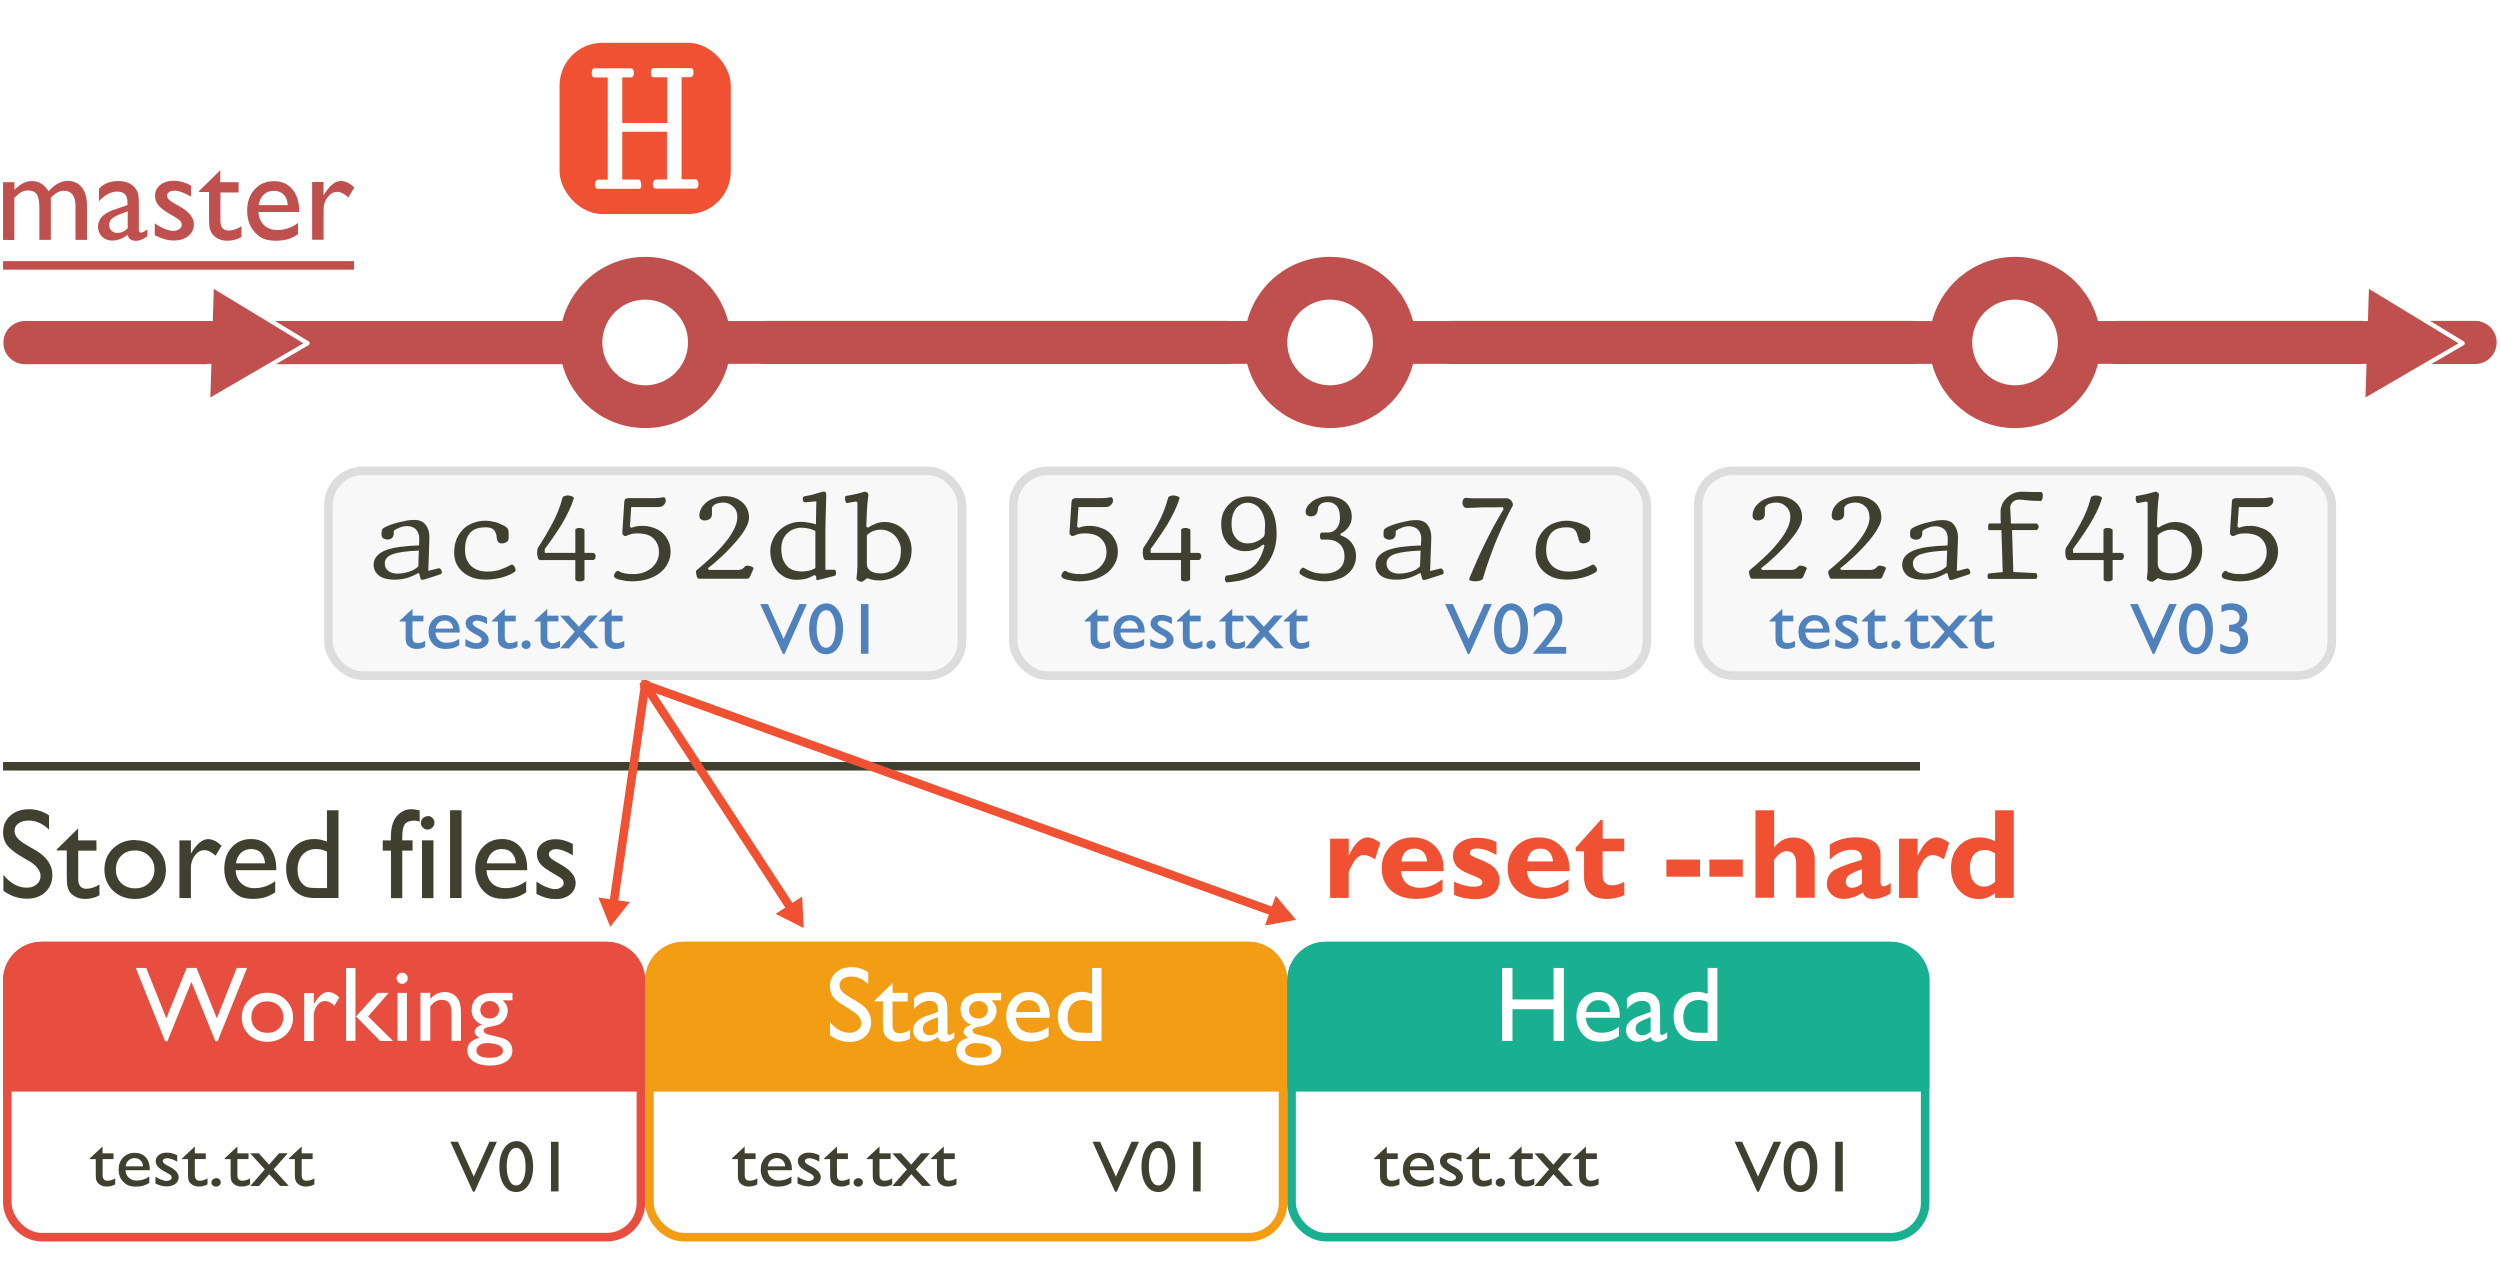 <svg xmlns="http://www.w3.org/2000/svg" width="292" height="150" xmlns:xlink="http://www.w3.org/1999/xlink"><defs><linearGradient id="b"><stop offset="0" stop-color="#15af90"/><stop offset="1" stop-color="#1590af"/></linearGradient><marker orient="auto" overflow="visible"><path fill-rule="evenodd" stroke="#000" stroke-width=".8pt" d="M-4.62 0L2.3-4v8l-6.92-4z"/></marker><marker orient="auto" overflow="visible"><path fill="#c00000" fill-rule="evenodd" stroke="#c00000" stroke-width=".8pt" d="M-4.62 0L2.3-4v8l-6.92-4z"/></marker><marker orient="auto" overflow="visible"><path fill-rule="evenodd" stroke="#000" stroke-width=".688" d="M10.7 4.44L-1.34.02 10.7-4.4c-1.93 2.6-1.92 6.18 0 8.84z" stroke-linejoin="round"/></marker><marker orient="auto" overflow="visible"><path fill-rule="evenodd" stroke="#000" stroke-width=".4pt" d="M2.3 0l-3.45 2v-4L2.3 0z"/></marker><marker orient="auto" overflow="visible"><path fill="#f05133" fill-rule="evenodd" stroke="#f05133" stroke-width=".4pt" d="M2.3 0l-3.45 2v-4L2.3 0z"/></marker><marker orient="auto" overflow="visible"><path fill-rule="evenodd" stroke="#000" stroke-width=".4pt" d="M2.3 0l-3.45 2v-4L2.3 0z"/></marker><marker orient="auto" overflow="visible"><path fill="#404030" fill-rule="evenodd" stroke="#404030" stroke-width=".8pt" d="M4.62 0L-2.3 4v-8l6.92 4z"/></marker><marker orient="auto" overflow="visible"><path fill-rule="evenodd" stroke="#000" stroke-width=".375" d="M-5.23-2.42l6.55 2.4-6.55 2.42c1.05-1.42 1.04-3.37 0-4.82z" stroke-linejoin="round"/></marker><marker orient="auto" overflow="visible"><path fill="#4f81bd" fill-rule="evenodd" stroke="#4f81bd" stroke-width=".4pt" d="M2.3 0l-3.45 2v-4L2.3 0z"/></marker><marker orient="auto" overflow="visible"><path fill-rule="evenodd" stroke="#000" stroke-width=".8pt" d="M4.62 0L-2.3 4v-8l6.92 4z"/></marker><marker orient="auto" overflow="visible"><path fill-rule="evenodd" stroke="#000" stroke-width=".688" d="M10.7 4.44L-1.34.02 10.7-4.4c-1.93 2.6-1.92 6.18 0 8.84z" stroke-linejoin="round"/></marker><marker orient="auto" overflow="visible"><path fill-rule="evenodd" stroke="#000" stroke-width=".688" d="M-10.7-4.44L1.34-.02-10.7 4.4c1.93-2.6 1.92-6.18 0-8.84z" stroke-linejoin="round"/></marker><linearGradient><stop offset="0" stop-color="#4c4c4c"/><stop offset="1" stop-color="#656565"/></linearGradient><linearGradient><stop offset="0" stop-color="#4c4c4c"/><stop offset="1" stop-color="#656565"/></linearGradient><linearGradient><stop offset="0" stop-color="#4c4c4c"/><stop offset="1" stop-color="#656565"/></linearGradient><linearGradient><stop offset="0" stop-color="#4c4c4c"/><stop offset="1" stop-color="#656565"/></linearGradient><linearGradient><stop offset="0" stop-color="#4c4c4c"/><stop offset="1" stop-color="#656565"/></linearGradient><linearGradient><stop offset="0" stop-color="#4c4c4c"/><stop offset="1" stop-color="#656565"/></linearGradient><linearGradient><stop offset="0" stop-color="#4c4c4c"/><stop offset="1" stop-color="#656565"/></linearGradient><linearGradient><stop offset="0" stop-color="#4c4c4c"/><stop offset="1" stop-color="#656565"/></linearGradient><linearGradient><stop offset="0" stop-color="#4c4c4c"/><stop offset="1" stop-color="#656565"/></linearGradient><linearGradient><stop offset="0" stop-color="#4c4c4c"/><stop offset="1" stop-color="#656565"/></linearGradient><linearGradient><stop offset="0" stop-color="#4c4c4c"/><stop offset="1" stop-color="#656565"/></linearGradient><linearGradient><stop offset="0" stop-color="#4c4c4c"/><stop offset="1" stop-color="#656565"/></linearGradient><linearGradient><stop offset="0" stop-color="#4c4c4c"/><stop offset="1" stop-color="#656565"/></linearGradient><linearGradient><stop offset="0" stop-color="#4c4c4c"/><stop offset="1" stop-color="#656565"/></linearGradient><linearGradient><stop offset="0" stop-color="#4c4c4c"/><stop offset="1" stop-color="#656565"/></linearGradient><linearGradient><stop offset="0" stop-color="#4c4c4c"/><stop offset="1" stop-color="#656565"/></linearGradient><linearGradient><stop offset="0" stop-color="#4c4c4c"/><stop offset="1" stop-color="#656565"/></linearGradient><linearGradient><stop offset="0" stop-color="#4c4c4c"/><stop offset="1" stop-color="#656565"/></linearGradient><linearGradient><stop offset="0" stop-color="#4c4c4c"/><stop offset="1" stop-color="#656565"/></linearGradient><linearGradient><stop offset="0" stop-color="#4c4c4c"/><stop offset="1" stop-color="#656565"/></linearGradient><linearGradient><stop offset="0" stop-color="#4c4c4c"/><stop offset="1" stop-color="#656565"/></linearGradient><linearGradient><stop offset="0" stop-color="#4c4c4c"/><stop offset="1" stop-color="#656565"/></linearGradient><linearGradient><stop offset="0" stop-color="#4c4c4c"/><stop offset="1" stop-color="#656565"/></linearGradient><linearGradient><stop offset="0" stop-color="#4c4c4c"/><stop offset="1" stop-color="#656565"/></linearGradient><linearGradient><stop offset="0" stop-color="#4c4c4c"/><stop offset="1" stop-color="#656565"/></linearGradient><linearGradient><stop offset="0" stop-color="#4c4c4c"/><stop offset="1" stop-color="#656565"/></linearGradient><linearGradient><stop offset="0" stop-color="#4c4c4c"/><stop offset="1" stop-color="#656565"/></linearGradient><linearGradient><stop offset="0" stop-color="#4c4c4c"/><stop offset="1" stop-color="#656565"/></linearGradient><linearGradient><stop offset="0" stop-color="#4c4c4c"/><stop offset="1" stop-color="#656565"/></linearGradient><linearGradient><stop offset="0" stop-color="#4c4c4c"/><stop offset="1" stop-color="#656565"/></linearGradient><linearGradient><stop offset="0" stop-color="#4c4c4c"/><stop offset="1" stop-color="#656565"/></linearGradient><linearGradient><stop offset="0" stop-color="#4c4c4c"/><stop offset="1" stop-color="#656565"/></linearGradient><linearGradient><stop offset="0" stop-color="#4c4c4c"/><stop offset="1" stop-color="#656565"/></linearGradient><linearGradient><stop offset="0" stop-color="#4c4c4c"/><stop offset="1" stop-color="#656565"/></linearGradient><linearGradient><stop offset="0" stop-color="#4c4c4c"/><stop offset="1" stop-color="#656565"/></linearGradient><linearGradient><stop offset="0" stop-color="#4c4c4c"/><stop offset="1" stop-color="#656565"/></linearGradient><linearGradient><stop offset="0" stop-color="#4c4c4c"/><stop offset="1" stop-color="#656565"/></linearGradient><linearGradient><stop offset="0" stop-color="#4c4c4c"/><stop offset="1" stop-color="#656565"/></linearGradient><linearGradient><stop offset="0" stop-color="#4c4c4c"/><stop offset="1" stop-color="#656565"/></linearGradient><linearGradient><stop offset="0" stop-color="#4c4c4c"/><stop offset="1" stop-color="#656565"/></linearGradient><linearGradient><stop offset="0" stop-color="#4c4c4c"/><stop offset="1" stop-color="#656565"/></linearGradient><linearGradient><stop offset="0" stop-color="#4c4c4c"/><stop offset="1" stop-color="#656565"/></linearGradient><linearGradient><stop offset="0" stop-color="#4c4c4c"/><stop offset="1" stop-color="#656565"/></linearGradient><linearGradient><stop offset="0" stop-color="#4c4c4c"/><stop offset="1" stop-color="#656565"/></linearGradient><linearGradient><stop offset="0" stop-color="#4c4c4c"/><stop offset="1" stop-color="#656565"/></linearGradient><linearGradient><stop offset="0" stop-color="#4c4c4c"/><stop offset="1" stop-color="#656565"/></linearGradient><linearGradient><stop offset="0" stop-color="#4c4c4c"/><stop offset="1" stop-color="#656565"/></linearGradient><linearGradient><stop offset="0" stop-color="#4c4c4c"/><stop offset="1" stop-color="#656565"/></linearGradient><linearGradient><stop offset="0" stop-color="#4c4c4c"/><stop offset="1" stop-color="#656565"/></linearGradient><linearGradient><stop offset="0" stop-color="#4c4c4c"/><stop offset="1" stop-color="#656565"/></linearGradient><linearGradient><stop offset="0" stop-color="#4c4c4c"/><stop offset="1" stop-color="#656565"/></linearGradient><linearGradient><stop offset="0" stop-color="#4c4c4c"/><stop offset="1" stop-color="#656565"/></linearGradient><linearGradient><stop offset="0" stop-color="#4c4c4c"/><stop offset="1" stop-color="#656565"/></linearGradient><linearGradient><stop offset="0" stop-color="#4c4c4c"/><stop offset="1" stop-color="#656565"/></linearGradient><linearGradient><stop offset="0" stop-color="#4c4c4c"/><stop offset="1" stop-color="#656565"/></linearGradient><linearGradient><stop offset="0" stop-color="#4c4c4c"/><stop offset="1" stop-color="#656565"/></linearGradient><linearGradient><stop offset="0" stop-color="#4c4c4c"/><stop offset="1" stop-color="#656565"/></linearGradient><linearGradient><stop offset="0" stop-color="#4c4c4c"/><stop offset="1" stop-color="#656565"/></linearGradient><linearGradient><stop offset="0" stop-color="#4c4c4c"/><stop offset="1" stop-color="#656565"/></linearGradient><linearGradient><stop offset="0" stop-color="#4c4c4c"/><stop offset="1" stop-color="#656565"/></linearGradient><linearGradient><stop offset="0" stop-color="#4c4c4c"/><stop offset="1" stop-color="#656565"/></linearGradient><linearGradient><stop offset="0" stop-color="#4c4c4c"/><stop offset="1" stop-color="#656565"/></linearGradient><linearGradient><stop offset="0" stop-color="#4c4c4c"/><stop offset="1" stop-color="#656565"/></linearGradient><linearGradient><stop offset="0" stop-color="#4c4c4c"/><stop offset="1" stop-color="#656565"/></linearGradient><linearGradient><stop offset="0" stop-color="#4c4c4c"/><stop offset="1" stop-color="#656565"/></linearGradient><linearGradient><stop offset="0" stop-color="#4c4c4c"/><stop offset="1" stop-color="#656565"/></linearGradient><linearGradient><stop offset="0" stop-color="#4c4c4c"/><stop offset="1" stop-color="#656565"/></linearGradient><linearGradient><stop offset="0" stop-color="#4c4c4c"/><stop offset="1" stop-color="#656565"/></linearGradient><linearGradient><stop offset="0" stop-color="#4c4c4c"/><stop offset="1" stop-color="#656565"/></linearGradient><linearGradient><stop offset="0" stop-color="#4c4c4c"/><stop offset="1" stop-color="#656565"/></linearGradient><linearGradient><stop offset="0" stop-color="#4c4c4c"/><stop offset="1" stop-color="#656565"/></linearGradient><linearGradient><stop offset="0" stop-color="#4c4c4c"/><stop offset="1" stop-color="#656565"/></linearGradient><linearGradient><stop offset="0" stop-color="#4c4c4c"/><stop offset="1" stop-color="#656565"/></linearGradient><linearGradient><stop offset="0" stop-color="#4c4c4c"/><stop offset="1" stop-color="#656565"/></linearGradient><linearGradient><stop offset="0" stop-color="#4c4c4c"/><stop offset="1" stop-color="#656565"/></linearGradient><linearGradient><stop offset="0" stop-color="#4c4c4c"/><stop offset="1" stop-color="#656565"/></linearGradient><linearGradient><stop offset="0" stop-color="#4c4c4c"/><stop offset="1" stop-color="#656565"/></linearGradient><linearGradient><stop offset="0" stop-color="#4c4c4c"/><stop offset="1" stop-color="#656565"/></linearGradient><linearGradient><stop offset="0" stop-color="#4c4c4c"/><stop offset="1" stop-color="#656565"/></linearGradient><linearGradient><stop offset="0" stop-color="#4c4c4c"/><stop offset="1" stop-color="#656565"/></linearGradient><linearGradient><stop offset="0" stop-color="#4c4c4c"/><stop offset="1" stop-color="#656565"/></linearGradient><linearGradient><stop offset="0" stop-color="#4c4c4c"/><stop offset="1" stop-color="#656565"/></linearGradient><linearGradient><stop offset="0" stop-color="#4c4c4c"/><stop offset="1" stop-color="#656565"/></linearGradient><linearGradient><stop offset="0" stop-color="#4c4c4c"/><stop offset="1" stop-color="#656565"/></linearGradient><linearGradient><stop offset="0" stop-color="#4c4c4c"/><stop offset="1" stop-color="#656565"/></linearGradient><linearGradient><stop offset="0" stop-color="#4c4c4c"/><stop offset="1" stop-color="#656565"/></linearGradient><linearGradient><stop offset="0" stop-color="#4c4c4c"/><stop offset="1" stop-color="#656565"/></linearGradient><linearGradient><stop offset="0" stop-color="#4c4c4c"/><stop offset="1" stop-color="#656565"/></linearGradient><linearGradient><stop offset="0" stop-color="#4c4c4c"/><stop offset="1" stop-color="#656565"/></linearGradient><linearGradient><stop offset="0" stop-color="#4c4c4c"/><stop offset="1" stop-color="#656565"/></linearGradient><linearGradient><stop offset="0" stop-color="#4c4c4c"/><stop offset="1" stop-color="#656565"/></linearGradient><linearGradient><stop offset="0" stop-color="#4c4c4c"/><stop offset="1" stop-color="#656565"/></linearGradient><linearGradient><stop offset="0" stop-color="#4c4c4c"/><stop offset="1" stop-color="#656565"/></linearGradient><linearGradient><stop offset="0" stop-color="#4c4c4c"/><stop offset="1" stop-color="#656565"/></linearGradient><linearGradient><stop offset="0" stop-color="#4c4c4c"/><stop offset="1" stop-color="#656565"/></linearGradient><linearGradient><stop offset="0" stop-color="#4c4c4c"/><stop offset="1" stop-color="#656565"/></linearGradient><linearGradient><stop offset="0" stop-color="#4c4c4c"/><stop offset="1" stop-color="#656565"/></linearGradient><linearGradient><stop offset="0" stop-color="#4c4c4c"/><stop offset="1" stop-color="#656565"/></linearGradient><linearGradient><stop offset="0" stop-color="#4c4c4c"/><stop offset="1" stop-color="#656565"/></linearGradient><linearGradient><stop offset="0" stop-color="#4c4c4c"/><stop offset="1" stop-color="#656565"/></linearGradient><linearGradient><stop offset="0" stop-color="#4c4c4c"/><stop offset="1" stop-color="#656565"/></linearGradient><linearGradient><stop offset="0" stop-color="#4c4c4c"/><stop offset="1" stop-color="#656565"/></linearGradient><linearGradient><stop offset="0" stop-color="#4c4c4c"/><stop offset="1" stop-color="#656565"/></linearGradient><linearGradient><stop offset="0" stop-color="#4c4c4c"/><stop offset="1" stop-color="#656565"/></linearGradient><linearGradient><stop offset="0" stop-color="#4c4c4c"/><stop offset="1" stop-color="#656565"/></linearGradient><linearGradient><stop offset="0" stop-color="#4c4c4c"/><stop offset="1" stop-color="#656565"/></linearGradient><linearGradient><stop offset="0" stop-color="#4c4c4c"/><stop offset="1" stop-color="#656565"/></linearGradient><linearGradient><stop offset="0" stop-color="#4c4c4c"/><stop offset="1" stop-color="#656565"/></linearGradient><linearGradient><stop offset="0" stop-color="#4c4c4c"/><stop offset="1" stop-color="#656565"/></linearGradient><linearGradient><stop offset="0" stop-color="#4c4c4c"/><stop offset="1" stop-color="#656565"/></linearGradient><linearGradient><stop offset="0" stop-color="#4c4c4c"/><stop offset="1" stop-color="#656565"/></linearGradient><linearGradient><stop offset="0" stop-color="#4c4c4c"/><stop offset="1" stop-color="#656565"/></linearGradient><linearGradient><stop offset="0" stop-color="#4c4c4c"/><stop offset="1" stop-color="#656565"/></linearGradient><linearGradient><stop offset="0" stop-color="#4c4c4c"/><stop offset="1" stop-color="#656565"/></linearGradient><linearGradient><stop offset="0" stop-color="#4c4c4c"/><stop offset="1" stop-color="#656565"/></linearGradient><linearGradient><stop offset="0" stop-color="#4c4c4c"/><stop offset="1" stop-color="#656565"/></linearGradient><linearGradient><stop offset="0" stop-color="#4c4c4c"/><stop offset="1" stop-color="#656565"/></linearGradient><linearGradient><stop offset="0" stop-color="#4c4c4c"/><stop offset="1" stop-color="#656565"/></linearGradient><linearGradient><stop offset="0" stop-color="#4c4c4c"/><stop offset="1" stop-color="#656565"/></linearGradient><linearGradient><stop offset="0" stop-color="#4c4c4c"/><stop offset="1" stop-color="#656565"/></linearGradient><linearGradient><stop offset="0" stop-color="#4c4c4c"/><stop offset="1" stop-color="#656565"/></linearGradient><linearGradient><stop offset="0" stop-color="#4c4c4c"/><stop offset="1" stop-color="#656565"/></linearGradient><linearGradient><stop offset="0" stop-color="#4c4c4c"/><stop offset="1" stop-color="#656565"/></linearGradient><linearGradient><stop offset="0" stop-color="#4c4c4c"/><stop offset="1" stop-color="#656565"/></linearGradient><linearGradient><stop offset="0" stop-color="#4c4c4c"/><stop offset="1" stop-color="#656565"/></linearGradient><linearGradient><stop offset="0" stop-color="#4c4c4c"/><stop offset="1" stop-color="#656565"/></linearGradient><linearGradient><stop offset="0" stop-color="#4c4c4c"/><stop offset="1" stop-color="#656565"/></linearGradient><linearGradient><stop offset="0" stop-color="#4c4c4c"/><stop offset="1" stop-color="#656565"/></linearGradient><linearGradient><stop offset="0" stop-color="#4c4c4c"/><stop offset="1" stop-color="#656565"/></linearGradient><linearGradient><stop offset="0" stop-color="#4c4c4c"/><stop offset="1" stop-color="#656565"/></linearGradient><linearGradient><stop offset="0" stop-color="#4c4c4c"/><stop offset="1" stop-color="#656565"/></linearGradient><linearGradient><stop offset="0" stop-color="#4c4c4c"/><stop offset="1" stop-color="#656565"/></linearGradient><linearGradient><stop offset="0" stop-color="#4c4c4c"/><stop offset="1" stop-color="#656565"/></linearGradient><linearGradient><stop offset="0" stop-color="#4c4c4c"/><stop offset="1" stop-color="#656565"/></linearGradient><linearGradient><stop offset="0" stop-color="#4c4c4c"/><stop offset="1" stop-color="#656565"/></linearGradient><linearGradient><stop offset="0" stop-color="#4c4c4c"/><stop offset="1" stop-color="#656565"/></linearGradient><linearGradient><stop offset="0" stop-color="#4c4c4c"/><stop offset="1" stop-color="#656565"/></linearGradient><linearGradient><stop offset="0" stop-color="#4c4c4c"/><stop offset="1" stop-color="#656565"/></linearGradient><linearGradient><stop offset="0" stop-color="#4c4c4c"/><stop offset="1" stop-color="#656565"/></linearGradient><linearGradient><stop offset="0" stop-color="#4c4c4c"/><stop offset="1" stop-color="#656565"/></linearGradient><linearGradient><stop offset="0" stop-color="#4c4c4c"/><stop offset="1" stop-color="#656565"/></linearGradient><linearGradient><stop offset="0" stop-color="#4c4c4c"/><stop offset="1" stop-color="#656565"/></linearGradient><linearGradient><stop offset="0" stop-color="#4c4c4c"/><stop offset="1" stop-color="#656565"/></linearGradient><linearGradient><stop offset="0" stop-color="#4c4c4c"/><stop offset="1" stop-color="#656565"/></linearGradient><linearGradient><stop offset="0" stop-color="#4c4c4c"/><stop offset="1" stop-color="#656565"/></linearGradient><linearGradient><stop offset="0" stop-color="#4c4c4c"/><stop offset="1" stop-color="#656565"/></linearGradient><linearGradient><stop offset="0" stop-color="#4c4c4c"/><stop offset="1" stop-color="#656565"/></linearGradient><linearGradient><stop offset="0" stop-color="#4c4c4c"/><stop offset="1" stop-color="#656565"/></linearGradient><linearGradient><stop offset="0" stop-color="#4c4c4c"/><stop offset="1" stop-color="#656565"/></linearGradient><linearGradient><stop offset="0" stop-color="#4c4c4c"/><stop offset="1" stop-color="#656565"/></linearGradient><linearGradient><stop offset="0" stop-color="#4c4c4c"/><stop offset="1" stop-color="#656565"/></linearGradient><linearGradient><stop offset="0" stop-color="#4c4c4c"/><stop offset="1" stop-color="#656565"/></linearGradient><linearGradient><stop offset="0" stop-color="#4c4c4c"/><stop offset="1" stop-color="#656565"/></linearGradient><linearGradient><stop offset="0" stop-color="#4c4c4c"/><stop offset="1" stop-color="#656565"/></linearGradient><linearGradient><stop offset="0" stop-color="#4c4c4c"/><stop offset="1" stop-color="#656565"/></linearGradient><linearGradient><stop offset="0" stop-color="#4c4c4c"/><stop offset="1" stop-color="#656565"/></linearGradient><linearGradient><stop offset="0" stop-color="#4c4c4c"/><stop offset="1" stop-color="#656565"/></linearGradient><linearGradient><stop offset="0" stop-color="#4c4c4c"/><stop offset="1" stop-color="#656565"/></linearGradient><linearGradient><stop offset="0" stop-color="#4c4c4c"/><stop offset="1" stop-color="#656565"/></linearGradient><linearGradient><stop offset="0" stop-color="#4c4c4c"/><stop offset="1" stop-color="#656565"/></linearGradient><linearGradient><stop offset="0" stop-color="#4c4c4c"/><stop offset="1" stop-color="#656565"/></linearGradient><linearGradient><stop offset="0" stop-color="#4c4c4c"/><stop offset="1" stop-color="#656565"/></linearGradient><linearGradient><stop offset="0" stop-color="#4c4c4c"/><stop offset="1" stop-color="#656565"/></linearGradient><linearGradient><stop offset="0" stop-color="#4c4c4c"/><stop offset="1" stop-color="#656565"/></linearGradient><linearGradient><stop offset="0" stop-color="#4c4c4c"/><stop offset="1" stop-color="#656565"/></linearGradient><linearGradient><stop offset="0" stop-color="#4c4c4c"/><stop offset="1" stop-color="#656565"/></linearGradient><linearGradient><stop offset="0" stop-color="#4c4c4c"/><stop offset="1" stop-color="#656565"/></linearGradient><linearGradient><stop offset="0" stop-color="#4c4c4c"/><stop offset="1" stop-color="#656565"/></linearGradient><linearGradient><stop offset="0" stop-color="#4c4c4c"/><stop offset="1" stop-color="#656565"/></linearGradient><linearGradient><stop offset="0" stop-color="#4c4c4c"/><stop offset="1" stop-color="#656565"/></linearGradient><linearGradient><stop offset="0" stop-color="#4c4c4c"/><stop offset="1" stop-color="#656565"/></linearGradient><linearGradient><stop offset="0" stop-color="#4c4c4c"/><stop offset="1" stop-color="#656565"/></linearGradient><linearGradient><stop offset="0" stop-color="#4c4c4c"/><stop offset="1" stop-color="#656565"/></linearGradient><linearGradient><stop offset="0" stop-color="#4c4c4c"/><stop offset="1" stop-color="#656565"/></linearGradient><linearGradient><stop offset="0" stop-color="#4c4c4c"/><stop offset="1" stop-color="#656565"/></linearGradient><linearGradient id="a"><stop offset="0" stop-color="#4887d2"/><stop offset="1" stop-color="#71a2dc"/></linearGradient><linearGradient x1="1975.884" x2="3466.778" y1="-5656.661" y2="-6315.289" xlink:href="#a" gradientUnits="userSpaceOnUse"/><linearGradient x1="1975.884" x2="3466.778" y1="-5656.661" y2="-6315.289" xlink:href="#a" gradientUnits="userSpaceOnUse"/><linearGradient x1="1975.884" x2="3466.778" y1="-5656.661" y2="-6315.289" xlink:href="#a" gradientUnits="userSpaceOnUse" gradientTransform="translate(583.61 3916.609)"/><linearGradient x1="1975.884" x2="3466.778" y1="-5656.661" y2="-6315.289" xlink:href="#a" gradientUnits="userSpaceOnUse" gradientTransform="translate(137.304 1781.357)"/><linearGradient x1="1975.884" x2="3466.778" y1="-5656.661" y2="-6315.289" xlink:href="#a" gradientUnits="userSpaceOnUse" gradientTransform="translate(137.304 1781.357)"/><linearGradient x1="1975.884" x2="3466.778" y1="-5656.661" y2="-6315.289" xlink:href="#a" gradientUnits="userSpaceOnUse"/><linearGradient x1="1975.884" x2="3466.778" y1="-5656.661" y2="-6315.289" xlink:href="#a" gradientUnits="userSpaceOnUse"/><linearGradient x1="1975.884" x2="3466.778" y1="-5656.661" y2="-6315.289" xlink:href="#a" gradientUnits="userSpaceOnUse"/><linearGradient x1="1975.884" x2="3466.778" y1="-5656.661" y2="-6315.289" xlink:href="#a" gradientUnits="userSpaceOnUse" gradientTransform="translate(507.231 -1205.157)"/><linearGradient x1="1975.884" x2="3466.778" y1="-5656.661" y2="-6315.289" xlink:href="#a" gradientUnits="userSpaceOnUse" gradientTransform="translate(953.42 929.153)"/><linearGradient x1="1975.884" x2="3466.778" y1="-5656.661" y2="-6315.289" xlink:href="#a" gradientUnits="userSpaceOnUse" gradientTransform="translate(507.231 -1205.157)"/><marker orient="auto" overflow="visible"><path fill-rule="evenodd" stroke="#000" stroke-width=".8pt" d="M4.62 0L-2.3 4v-8l6.92 4z"/></marker><marker orient="auto" overflow="visible"><path fill="#4f81bd" fill-rule="evenodd" stroke="#4f81bd" stroke-width=".4pt" d="M2.3 0l-3.45 2v-4L2.3 0z"/></marker><marker orient="auto" overflow="visible"><path fill-rule="evenodd" stroke="#000" stroke-width=".4pt" d="M2.3 0l-3.45 2v-4L2.3 0z"/></marker><marker orient="auto" overflow="visible"><path fill-rule="evenodd" stroke="#000" stroke-width=".4pt" d="M2.3 0l-3.45 2v-4L2.3 0z"/></marker><marker orient="auto" overflow="visible"><path fill-rule="evenodd" stroke="#000" stroke-width=".4pt" d="M2.3 0l-3.45 2v-4L2.3 0z"/></marker><marker orient="auto" overflow="visible"><path fill-rule="evenodd" stroke="#000" stroke-width=".4pt" d="M2.3 0l-3.45 2v-4L2.3 0z"/></marker><marker orient="auto" overflow="visible"><path fill-rule="evenodd" stroke="#000" stroke-width=".4pt" d="M2.3 0l-3.45 2v-4L2.3 0z"/></marker><marker orient="auto" overflow="visible"><path fill-rule="evenodd" stroke="#000" stroke-width=".4pt" d="M2.3 0l-3.45 2v-4L2.3 0z"/></marker><marker orient="auto" overflow="visible"><path fill-rule="evenodd" stroke="#000" stroke-width=".4pt" d="M2.3 0l-3.45 2v-4L2.3 0z"/></marker><marker orient="auto" overflow="visible"><path fill-rule="evenodd" stroke="#000" stroke-width=".4pt" d="M2.3 0l-3.45 2v-4L2.3 0z"/></marker><marker orient="auto" overflow="visible"><path fill-rule="evenodd" stroke="#000" stroke-width=".4pt" d="M2.3 0l-3.45 2v-4L2.3 0z"/></marker><marker orient="auto" overflow="visible"><path fill-rule="evenodd" stroke="#000" stroke-width=".4pt" d="M2.3 0l-3.45 2v-4L2.3 0z"/></marker><marker orient="auto" overflow="visible"><path fill-rule="evenodd" stroke="#000" stroke-width=".4pt" d="M2.3 0l-3.45 2v-4L2.3 0z"/></marker><marker orient="auto" overflow="visible"><path fill-rule="evenodd" stroke="#000" stroke-width=".4pt" d="M2.3 0l-3.45 2v-4L2.3 0z"/></marker><marker orient="auto" overflow="visible"><path fill-rule="evenodd" stroke="#000" stroke-width=".8pt" d="M4.62 0L-2.3 4v-8l6.92 4z"/></marker><marker orient="auto" overflow="visible"><path fill-rule="evenodd" stroke="#000" stroke-width=".8pt" d="M4.62 0L-2.3 4v-8l6.92 4z"/></marker><marker orient="auto" overflow="visible"><path fill="#789440" fill-rule="evenodd" stroke="#789440" stroke-width=".8pt" d="M4.62 0L-2.3 4v-8l6.92 4z"/></marker><marker orient="auto" overflow="visible"><path fill="#789440" fill-rule="evenodd" stroke="#789440" stroke-width=".8pt" d="M4.62 0L-2.3 4v-8l6.92 4z"/></marker><marker orient="auto" overflow="visible"><path fill="#ffc000" fill-rule="evenodd" stroke="#ffc000" stroke-width=".8pt" d="M-4.62 0L2.3-4v8l-6.92-4z"/></marker><marker orient="auto" overflow="visible"><path fill="#ffc000" fill-rule="evenodd" stroke="#ffc000" stroke-width=".4pt" d="M2.3 0l-3.45 2v-4L2.3 0z"/></marker><marker orient="auto" overflow="visible"><path fill-rule="evenodd" stroke="#000" stroke-width=".8pt" d="M4.62 0L-2.3 4v-8l6.92 4z"/></marker><marker orient="auto" overflow="visible"><path fill="#4f81bd" fill-rule="evenodd" stroke="#4f81bd" stroke-width=".4pt" d="M2.3 0l-3.45 2v-4L2.3 0z"/></marker><linearGradient x1="218.218" x2="814.159" y1="553.207" y2="553.207" gradientTransform="matrix(-1 0 0 -1 1032.377 1384.428)" xlink:href="#b" gradientUnits="userSpaceOnUse"/><marker orient="auto" overflow="visible"><path fill="#f05133" fill-rule="evenodd" stroke="#f05133" stroke-width=".4pt" d="M2.3 0l-3.45 2v-4L2.3 0z"/></marker><marker orient="auto" overflow="visible"><path fill="#f05133" fill-rule="evenodd" stroke="#f05133" stroke-width=".4pt" d="M2.3 0l-3.45 2v-4L2.3 0z"/></marker><marker orient="auto" overflow="visible"><path fill="#f05133" fill-rule="evenodd" stroke="#f05133" stroke-width=".4pt" d="M2.3 0l-3.45 2v-4L2.3 0z"/></marker><marker orient="auto" overflow="visible"><path fill="#f05133" fill-rule="evenodd" stroke="#f05133" stroke-width=".4pt" d="M2.3 0l-3.45 2v-4L2.3 0z"/></marker><marker orient="auto" overflow="visible"><path fill="#f05133" fill-rule="evenodd" stroke="#f05133" stroke-width=".4pt" d="M2.3 0l-3.45 2v-4L2.3 0z"/></marker><marker orient="auto" overflow="visible"><path fill="#f05133" fill-rule="evenodd" stroke="#f05133" stroke-width=".4pt" d="M2.3 0l-3.45 2v-4L2.3 0z"/></marker><marker id="c" orient="auto" overflow="visible"><path fill="#f05133" fill-rule="evenodd" stroke="#f05133" stroke-width=".4pt" d="M2.3 0l-3.45 2v-4L2.3 0z"/></marker><marker id="d" orient="auto" overflow="visible"><path fill="#f05133" fill-rule="evenodd" stroke="#f05133" stroke-width=".4pt" d="M2.3 0l-3.45 2v-4L2.3 0z"/></marker><marker id="e" orient="auto" overflow="visible"><path fill="#f05133" fill-rule="evenodd" stroke="#f05133" stroke-width=".4pt" d="M2.3 0l-3.45 2v-4L2.3 0z"/></marker></defs><g><g transform="translate(0 -902.362) translate(-379.643 1360)"><path fill="#c0504d" d="M385.58-434.52v4.9h-1.34v-3.76q0-1.12-.3-1.56-.3-.45-1.05-.45-.42 0-.78.2-.34.2-.8.68v4.9H380v-6.75h1.33v.9q1.02-1.03 2-1.03 1.28 0 1.98 1.2 1.08-1.22 2.24-1.22 1 0 1.62.72.63.72.63 2.2v3.97h-1.34v-4q0-.84-.34-1.28-.35-.46-1-.46-.82 0-1.54.84z" style="line-height:125%;-inkscape-font-specification:'Gill Sans MT, Normal';text-align:center" font-family="Gill Sans MT" letter-spacing="0" word-spacing="0" text-anchor="middle"/><path fill="#c0504d" d="M395.86-433.68v2.86q0 .35.24.35t.75-.36v.8q-.45.3-.73.4-.27.12-.57.12-.86 0-1-.7-.86.67-1.82.67-.7 0-1.17-.46t-.47-1.16q0-.64.44-1.14.46-.5 1.3-.8l1.7-.58v-.36q0-1.22-1.2-1.22-1.1 0-2.13 1.13v-1.46q.8-.9 2.25-.9 1.1 0 1.75.57.22.18.4.5.17.3.2.6.06.3.06 1.15zm-1.3 2.72v-2l-.9.34q-.68.27-.97.55-.3.27-.3.68 0 .43.28.7.27.26.7.26.63 0 1.17-.52z" style="line-height:125%;-inkscape-font-specification:'Gill Sans MT, Normal';text-align:center" font-family="Gill Sans MT" letter-spacing="0" word-spacing="0" text-anchor="middle"/><path fill="#c0504d" d="M397.72-430.1v-1.45q.56.4 1.15.64.6.24 1 .24t.7-.2q.3-.2.3-.5t-.2-.48q-.18-.2-.82-.57-1.3-.73-1.7-1.23-.4-.5-.4-1.1 0-.8.6-1.28.62-.5 1.57-.5 1 0 2.03.56v1.3q-1.2-.7-1.94-.7-.38 0-.62.16-.23.17-.23.44 0 .23.2.44.23.22.77.52l.48.27q1.68.94 1.68 2.1 0 .82-.65 1.36-.65.53-1.66.53-.6 0-1.07-.14-.47-.13-1.18-.47z" style="line-height:125%;-inkscape-font-specification:'Gill Sans MT, Normal';text-align:center" font-family="Gill Sans MT" letter-spacing="0" word-spacing="0" text-anchor="middle"/><path fill="#c0504d" d="M402.87-435.3l2.5-2.46v1.4h2.14v1.2h-2.12v3.3q0 1.15.96 1.15.72 0 1.5-.5v1.25q-.76.44-1.66.44-.92 0-1.53-.55-.2-.16-.3-.36-.14-.2-.22-.54-.08-.32-.08-1.24v-3h-1.18v-.12z" style="line-height:125%;-inkscape-font-specification:'Gill Sans MT, Normal';text-align:center" font-family="Gill Sans MT" letter-spacing="0" word-spacing="0" text-anchor="middle"/><path fill="#c0504d" d="M414.57-432.88h-4.74q.05.96.65 1.53.6.58 1.54.58 1.32 0 2.43-.82v1.3q-.6.42-1.22.6-.6.17-1.4.17-1.13 0-1.82-.46-.67-.45-1.1-1.23-.4-.78-.4-1.8 0-1.55.87-2.5.87-.97 2.26-.97 1.34 0 2.14.94.8.93.8 2.5v.18zm-4.7-.8h3.38q-.05-.8-.47-1.23-.43-.44-1.15-.44-.7 0-1.18.43-.45.42-.6 1.22z" style="line-height:125%;-inkscape-font-specification:'Gill Sans MT, Normal';text-align:center" font-family="Gill Sans MT" letter-spacing="0" word-spacing="0" text-anchor="middle"/><path fill="#c0504d" d="M417.43-436.37v1.55l.08-.12q.97-1.56 1.94-1.56.76 0 1.58.76l-.7 1.17q-.7-.66-1.3-.66-.64 0-1.12.62-.47.6-.47 1.45v3.52h-1.34v-6.74h1.33z" style="line-height:125%;-inkscape-font-specification:'Gill Sans MT, Normal';text-align:center" font-family="Gill Sans MT" letter-spacing="0" word-spacing="0" text-anchor="middle"/><path fill="#c0504d" fill-rule="evenodd" stroke="#c0504d" d="M380-426.64c41 0 41 0 41 0"/><path fill="#404030" d="M390.12-322.33l1.5-1.4v.8h1.28v.67h-1.27v1.88q0 .65.57.65.43 0 .9-.27v.7q-.45.25-1 .25t-.9-.3q-.12-.1-.2-.2-.07-.12-.13-.3-.04-.2-.04-.7v-1.7h-.7v-.08z" style="line-height:125%;-inkscape-font-specification:'Gill Sans MT, Normal';text-align:start" font-family="Gill Sans MT" letter-spacing="0" word-spacing="0"/><path fill="#404030" d="M397.14-320.96h-2.84q.03.55.38.87.36.34.93.34.8 0 1.47-.47v.74q-.37.24-.73.34-.36.1-.85.1-.68 0-1.1-.26-.4-.26-.66-.7-.24-.45-.24-1.03 0-.87.52-1.4.52-.56 1.36-.56.8 0 1.28.52.48.53.48 1.42v.1zm-2.82-.45h2.03q-.03-.47-.3-.7-.24-.26-.67-.26-.43 0-.7.25-.28.23-.36.7z" style="line-height:125%;-inkscape-font-specification:'Gill Sans MT, Normal';text-align:start" font-family="Gill Sans MT" letter-spacing="0" word-spacing="0"/><path fill="#404030" d="M397.8-319.4v-.8q.34.22.7.36.35.14.6.14.24 0 .42-.12.18-.1.18-.28 0-.16-.12-.27-.1-.1-.5-.32-.77-.4-1-.68-.25-.3-.25-.63 0-.46.36-.73.36-.28.93-.28.6 0 1.22.3v.75q-.72-.4-1.17-.4-.23 0-.38.1-.14.08-.14.24 0 .12.13.24.12.12.45.3l.28.14q1 .54 1 1.2 0 .47-.38.77-.38.3-1 .3-.36 0-.64-.07-.27-.07-.7-.27z" style="line-height:125%;-inkscape-font-specification:'Gill Sans MT, Normal';text-align:start" font-family="Gill Sans MT" letter-spacing="0" word-spacing="0"/><path fill="#404030" d="M400.9-322.33l1.5-1.4v.8h1.28v.67h-1.28v1.88q0 .65.58.65.43 0 .9-.27v.7q-.45.25-1 .25t-.9-.3q-.13-.1-.2-.2-.08-.12-.13-.3-.05-.2-.05-.7v-1.7h-.7v-.08z" style="line-height:125%;-inkscape-font-specification:'Gill Sans MT, Normal';text-align:start" font-family="Gill Sans MT" letter-spacing="0" word-spacing="0"/><path fill="#404030" d="M404.9-320.04q.2 0 .37.14.16.15.16.36 0 .2-.16.35-.16.15-.38.15-.24 0-.4-.14-.15-.13-.15-.34 0-.2.16-.36.16-.14.4-.14z" style="line-height:125%;-inkscape-font-specification:'Gill Sans MT, Normal';text-align:start" font-family="Gill Sans MT" letter-spacing="0" word-spacing="0"/><path fill="#404030" d="M405.87-322.33l1.5-1.4v.8h1.3v.67h-1.3v1.88q0 .65.58.65.43 0 .9-.27v.7q-.45.25-1 .25-.54 0-.9-.3-.12-.1-.2-.2-.07-.12-.12-.3-.05-.2-.05-.7v-1.7h-.7v-.08z" style="line-height:125%;-inkscape-font-specification:'Gill Sans MT, Normal';text-align:start" font-family="Gill Sans MT" letter-spacing="0" word-spacing="0"/><path fill="#404030" d="M412.24-322.94h1.02l-1.66 1.88 1.78 1.94h-1.02l-1.27-1.37-1.2 1.38h-1.02l1.7-1.94-1.7-1.88h1l1.2 1.32 1.16-1.32z" style="line-height:125%;-inkscape-font-specification:'Gill Sans MT, Normal';text-align:start" font-family="Gill Sans MT" letter-spacing="0" word-spacing="0"/><path fill="#404030" d="M413.38-322.33l1.5-1.4v.8h1.28v.67h-1.28v1.88q0 .65.58.65.43 0 .9-.27v.7q-.45.25-1 .25t-.9-.3q-.12-.1-.2-.2-.07-.12-.13-.3-.05-.2-.05-.7v-1.7h-.7v-.08z" style="line-height:125%;-inkscape-font-specification:'Gill Sans MT, Normal';text-align:start" font-family="Gill Sans MT" letter-spacing="0" word-spacing="0"/><path fill="#404030" d="M436.8-324.28h.88l-2.6 5.83h-.2l-2.63-5.83h.88l1.85 4.07 1.83-4.08z" style="line-height:125%;-inkscape-font-specification:'Gill Sans MT, Normal';text-align:start" font-family="Gill Sans MT" letter-spacing="0" word-spacing="0"/><path fill="#404030" d="M439.96-324.36q.85 0 1.4.84.55.84.55 2.13 0 1.33-.54 2.15-.55.83-1.43.83-.9 0-1.43-.8-.54-.82-.54-2.16 0-1.32.55-2.14.57-.84 1.46-.84zm0 .8h-.03q-.5 0-.8.58-.3.6-.3 1.6 0 1.02.3 1.6.28.6.8.6.5 0 .8-.6.3-.58.3-1.58t-.3-1.6q-.28-.6-.76-.6z" style="line-height:125%;-inkscape-font-specification:'Gill Sans MT, Normal';text-align:start" font-family="Gill Sans MT" letter-spacing="0" word-spacing="0"/><path fill="#404030" d="M444-324.28h.88v5.8H444v-5.8z" style="line-height:125%;-inkscape-font-specification:'Gill Sans MT, Normal';text-align:start" font-family="Gill Sans MT" letter-spacing="0" word-spacing="0"/><path fill="#e74e3f" stroke="#e74e3f" d="M384.5-347.14c-2.22 0-4 1.8-4 4v12.5h74v-12.5c0-2.2-1.78-4-4-4h-66z" stroke-linecap="round" stroke-linejoin="round"/><path fill="#fff" d="M407.3-344.58h1.2l-3.44 8.56h-.26l-2.8-6.93-2.8 6.93h-.27l-3.43-8.56h1.22l2.35 5.88 2.37-5.88h1.16l2.37 5.88 2.32-5.88z" style="line-height:125%;-inkscape-font-specification:'Gill Sans MT, Normal';text-align:center" font-family="Gill Sans MT" letter-spacing="0" word-spacing="0" text-anchor="middle"/><path fill="#fff" d="M410.88-341.68q1.3 0 2.13.83.86.82.86 2.07 0 1.22-.86 2.02t-2.17.8q-1.26 0-2.1-.8-.86-.83-.86-2.05 0-1.24.86-2.06.86-.82 2.15-.82zm-.06 1q-.8 0-1.3.52-.52.53-.52 1.34 0 .8.52 1.32.53.5 1.35.5.82 0 1.34-.5.53-.53.53-1.33t-.54-1.33q-.55-.52-1.38-.52z" style="line-height:125%;-inkscape-font-specification:'Gill Sans MT, Normal';text-align:center" font-family="Gill Sans MT" letter-spacing="0" word-spacing="0" text-anchor="middle"/><path fill="#fff" d="M416.3-341.67v1.3l.06-.1q.8-1.3 1.6-1.3.64 0 1.32.62l-.58.98q-.58-.55-1.08-.55-.54 0-.93.5-.4.53-.4 1.23v2.94h-1.12v-5.6h1.12z" style="line-height:125%;-inkscape-font-specification:'Gill Sans MT, Normal';text-align:center" font-family="Gill Sans MT" letter-spacing="0" word-spacing="0" text-anchor="middle"/><path fill="#fff" d="M423.7-341.67h1.34l-2.4 2.75 2.9 2.86h-1.5l-2.82-2.86 2.5-2.75zm-3.64-2.9h1.1v8.5h-1.1v-8.5z" style="line-height:125%;-inkscape-font-specification:'Gill Sans MT, Normal';text-align:center" font-family="Gill Sans MT" letter-spacing="0" word-spacing="0" text-anchor="middle"/><path fill="#fff" d="M426.62-344.03q.27 0 .47.2.18.18.18.45t-.2.46q-.2.2-.46.2t-.45-.2q-.2-.2-.2-.46t.2-.45q.2-.2.45-.2zm-.55 2.36h1.1v5.6h-1.1v-5.6z" style="line-height:125%;-inkscape-font-specification:'Gill Sans MT, Normal';text-align:center" font-family="Gill Sans MT" letter-spacing="0" word-spacing="0" text-anchor="middle"/><path fill="#fff" d="M429.9-341.67v.7q.73-.8 1.68-.8.53 0 .98.26.45.26.68.74.24.47.24 1.5v3.2h-1.1v-3.2q0-.85-.27-1.22-.26-.37-.87-.37-.8 0-1.34.78v4h-1.15v-5.6h1.14z" style="line-height:125%;-inkscape-font-specification:'Gill Sans MT, Normal';text-align:center" font-family="Gill Sans MT" letter-spacing="0" word-spacing="0" text-anchor="middle"/><path fill="#fff" d="M434.74-339.73q0-.9.66-1.42.65-.52 1.8-.52h2.3v.87h-1.13q.33.33.46.6.12.28.12.63 0 .44-.25.87-.25.42-.64.65-.4.22-1.3.36-.62.1-.62.44 0 .2.23.33.24.12.86.25 1.03.23 1.32.36.3.12.54.36.4.4.4 1.02 0 .8-.72 1.27-.7.48-1.9.48t-1.92-.48q-.72-.47-.72-1.28 0-1.14 1.4-1.47-.55-.36-.55-.7 0-.28.23-.5.24-.22.65-.32-1.24-.55-1.24-1.78zm2.1-.98q-.46 0-.78.3t-.32.73q0 .43.3.72.33.28.8.28.47 0 .78-.28.32-.3.32-.73 0-.44-.32-.73-.3-.3-.8-.3zm-.27 4.9q-.56 0-.92.24t-.36.62q0 .86 1.55.86.74 0 1.15-.22.4-.2.4-.6 0-.4-.5-.65-.52-.24-1.33-.24z" style="line-height:125%;-inkscape-font-specification:'Gill Sans MT, Normal';text-align:center" font-family="Gill Sans MT" letter-spacing="0" word-spacing="0" text-anchor="middle"/><rect width="74" height="34" x="380.5" y="-347.138" fill="none" stroke="#e74e3f" ry="4" rx="4" stroke-linecap="round" stroke-linejoin="round"/><path fill="#f39d14" stroke="#f39d15" d="M459.5-347.14c-2.22 0-4 1.8-4 4v12.5h74v-12.5c0-2.2-1.78-4-4-4h-66z" stroke-linecap="round" stroke-linejoin="round"/><path fill="#fff" d="M479.1-339.63l-.9-.56q-.9-.52-1.26-1.04t-.36-1.2q0-1 .7-1.62.7-.63 1.8-.63 1.08 0 1.97.6v1.4q-.92-.9-1.98-.9-.6 0-1 .3-.37.26-.37.7 0 .38.28.72.28.33.9.7l.94.55q1.57.92 1.57 2.36 0 1.03-.7 1.67-.7.64-1.8.64-1.25 0-2.3-.77v-1.55q1 1.25 2.3 1.25.58 0 .95-.32.4-.32.4-.8 0-.8-1.14-1.48z" style="line-height:125%;-inkscape-font-specification:'Gill Sans MT, Normal';text-align:center" font-family="Gill Sans MT" letter-spacing="0" word-spacing="0" text-anchor="middle"/><path fill="#fff" d="M481.8-340.78l2.1-2.05v1.16h1.76v1h-1.77v2.75q0 .97.8.97.6 0 1.25-.4v1.03q-.64.36-1.4.36-.76 0-1.27-.44-.15-.14-.26-.3-.1-.17-.18-.44-.06-.28-.06-1.04v-2.5h-.98v-.1z" style="line-height:125%;-inkscape-font-specification:'Gill Sans MT, Normal';text-align:center" font-family="Gill Sans MT" letter-spacing="0" word-spacing="0" text-anchor="middle"/><path fill="#fff" d="M490.3-339.43v2.4q0 .27.2.27t.6-.3v.68q-.36.24-.6.33-.22.1-.47.1-.72 0-.84-.57-.72.55-1.52.55-.6 0-.98-.38-.4-.4-.4-.98 0-.53.4-.95.37-.42 1.08-.66l1.42-.5v-.3q0-1-1.02-1-.9 0-1.77.94v-1.22q.66-.76 1.88-.76.9 0 1.46.48.18.15.32.4.15.25.2.5.03.26.03.97zm-1.1 2.26v-1.66l-.75.28q-.56.23-.8.46-.23.24-.23.58 0 .35.22.57.22.22.58.22.53 0 .98-.44z" style="line-height:125%;-inkscape-font-specification:'Gill Sans MT, Normal';text-align:center" font-family="Gill Sans MT" letter-spacing="0" word-spacing="0" text-anchor="middle"/><path fill="#fff" d="M491.82-339.73q0-.9.66-1.42.65-.52 1.8-.52h2.3v.87h-1.13q.33.33.46.6.13.28.13.63 0 .44-.25.87-.25.42-.64.65-.4.22-1.3.36-.62.1-.62.44 0 .2.23.33.24.12.86.25 1.04.23 1.33.36.3.12.54.36.4.4.4 1.02 0 .8-.7 1.27-.72.48-1.9.48-1.2 0-1.93-.48-.72-.47-.72-1.28 0-1.14 1.4-1.47-.55-.36-.55-.7 0-.28.24-.5.25-.22.66-.32-1.24-.55-1.24-1.78zm2.1-.98q-.46 0-.78.3t-.32.73q0 .43.3.72.33.28.8.28.47 0 .78-.28.32-.3.32-.73 0-.44-.32-.73-.3-.3-.8-.3zm-.27 4.9q-.56 0-.92.24t-.36.62q0 .86 1.56.86.74 0 1.15-.22.4-.2.4-.6 0-.4-.5-.65-.52-.24-1.33-.24z" style="line-height:125%;-inkscape-font-specification:'Gill Sans MT, Normal';text-align:center" font-family="Gill Sans MT" letter-spacing="0" word-spacing="0" text-anchor="middle"/><path fill="#fff" d="M502.24-338.77h-3.95q.03.8.53 1.3.5.46 1.3.46 1.1 0 2-.7v1.1q-.5.34-1 .48-.5.15-1.18.15-.93 0-1.5-.38-.58-.4-.93-1.04-.34-.64-.34-1.5 0-1.28.73-2.08t1.9-.8q1.1 0 1.78.78.66.78.66 2.1v.13zm-3.92-.66h2.82q-.04-.67-.4-1.03-.35-.36-.95-.36t-1 .36q-.37.36-.48 1.03z" style="line-height:125%;-inkscape-font-specification:'Gill Sans MT, Normal';text-align:center" font-family="Gill Sans MT" letter-spacing="0" word-spacing="0" text-anchor="middle"/><path fill="#fff" d="M507.2-344.58h1.1v8.52h-2.37q-1.25 0-2-.78-.73-.8-.73-2.1 0-1.25.77-2.05.8-.8 2-.8.56 0 1.22.24v-3.02zm0 7.57v-3.57q-.53-.26-1.06-.26-.83 0-1.33.54-.48.56-.48 1.48 0 .87.43 1.34.26.28.54.37.28.1 1.02.1h.87z" style="line-height:125%;-inkscape-font-specification:'Gill Sans MT, Normal';text-align:center" font-family="Gill Sans MT" letter-spacing="0" word-spacing="0" text-anchor="middle"/><rect width="74" height="34" x="455.5" y="-347.138" fill="none" stroke="#f39d14" ry="4" rx="4" stroke-linecap="round" stroke-linejoin="round"/><path fill="#18b091" stroke="#18b091" d="M534.5-347.14c-2.22 0-4 1.8-4 4v12.5h74v-12.5c0-2.2-1.78-4-4-4h-66z" stroke-linecap="round" stroke-linejoin="round"/><path fill="#fff" d="M561.1-344.58h1.2v8.52h-1.2v-3.7h-4.8v3.7h-1.22v-8.52h1.22v3.68h4.8v-3.68z" style="line-height:125%;-inkscape-font-specification:'Gill Sans MT, Normal';text-align:center" font-family="Gill Sans MT" letter-spacing="0" word-spacing="0" text-anchor="middle"/><path fill="#fff" d="M568.82-338.77h-3.95q.04.8.54 1.3.5.46 1.3.46 1.1 0 2.02-.7v1.1q-.5.34-1.02.48-.5.15-1.18.15-.92 0-1.5-.38-.57-.4-.92-1.04-.34-.64-.34-1.5 0-1.28.72-2.08.73-.8 1.9-.8 1.1 0 1.77.78.67.78.67 2.1v.13zm-3.93-.66h2.82q-.04-.67-.4-1.03-.35-.36-.95-.36t-.98.36q-.4.36-.5 1.03z" style="line-height:125%;-inkscape-font-specification:'Gill Sans MT, Normal';text-align:center" font-family="Gill Sans MT" letter-spacing="0" word-spacing="0" text-anchor="middle"/><path fill="#fff" d="M573.54-339.43v2.4q0 .27.2.27t.63-.3v.68q-.38.24-.6.33-.24.1-.5.1-.7 0-.83-.57-.7.55-1.5.55-.6 0-1-.38-.38-.4-.38-.98 0-.53.38-.95.4-.42 1.1-.66l1.4-.5v-.3q0-1-1-1-.9 0-1.77.94v-1.22q.64-.76 1.86-.76.9 0 1.46.48.17.15.32.4.14.25.18.5.04.26.04.97zm-1.1 2.26v-1.66l-.73.28q-.56.23-.8.46-.23.24-.23.58 0 .35.22.57.2.22.57.22.53 0 .98-.44z" style="line-height:125%;-inkscape-font-specification:'Gill Sans MT, Normal';text-align:center" font-family="Gill Sans MT" letter-spacing="0" word-spacing="0" text-anchor="middle"/><path fill="#fff" d="M579.1-344.58h1.13v8.52h-2.38q-1.24 0-2-.78-.73-.8-.73-2.1 0-1.25.78-2.05.78-.8 2-.8.55 0 1.2.24v-3.02zm0 7.57v-3.57q-.5-.26-1.04-.26-.83 0-1.33.54-.48.56-.48 1.48 0 .87.42 1.34.26.28.55.37.28.1 1.03.1h.86z" style="line-height:125%;-inkscape-font-specification:'Gill Sans MT, Normal';text-align:center" font-family="Gill Sans MT" letter-spacing="0" word-spacing="0" text-anchor="middle"/><rect width="74" height="34" x="530.5" y="-347.138" fill="none" stroke="#18b091" ry="4" rx="4" stroke-linecap="round" stroke-linejoin="round"/><path fill="#404030" fill-rule="evenodd" stroke="#404030" d="M380-368.14c223.9 0 223.9 0 223.9 0"/><path fill="#404030" d="M383.05-357.05l-1.12-.67q-1.04-.64-1.5-1.25-.43-.63-.43-1.43 0-1.2.83-1.96.85-.76 2.2-.76 1.27 0 2.34.72v1.66q-1.1-1.06-2.38-1.06-.73 0-1.2.34-.45.33-.45.85 0 .45.33.85.34.4 1.1.84l1.12.65q1.87 1.12 1.87 2.84 0 1.22-.83 2-.82.76-2.13.76-1.5 0-2.76-.93v-1.86q1.2 1.5 2.75 1.5.68 0 1.13-.38.46-.4.46-.97 0-.94-1.35-1.78z" style="line-height:125%;-inkscape-font-specification:'Gill Sans MT, Normal';text-align:center" font-family="Gill Sans MT" letter-spacing="0" word-spacing="0" text-anchor="middle"/><path fill="#404030" d="M386.27-358.42l2.5-2.46v1.4h2.14v1.2h-2.13v3.3q0 1.15.96 1.15.72 0 1.52-.5v1.26q-.77.43-1.68.43-.9 0-1.52-.53-.2-.16-.32-.36-.12-.2-.2-.53-.1-.33-.1-1.24v-3h-1.16v-.12z" style="line-height:125%;-inkscape-font-specification:'Gill Sans MT, Normal';text-align:center" font-family="Gill Sans MT" letter-spacing="0" word-spacing="0" text-anchor="middle"/><path fill="#404030" d="M395.45-359.5q1.53 0 2.55 1 1.02.98 1.02 2.48 0 1.46-1.03 2.42-1.04.96-2.6.96-1.53 0-2.55-.97-1-1-1-2.46 0-1.48 1-2.46 1.04-1 2.6-1zm-.08 1.2q-.96 0-1.57.62-.62.63-.62 1.6 0 .97.63 1.6.64.6 1.63.6.98 0 1.6-.62.64-.62.64-1.6 0-.95-.66-1.58-.64-.63-1.63-.63z" style="line-height:125%;-inkscape-font-specification:'Gill Sans MT, Normal';text-align:center" font-family="Gill Sans MT" letter-spacing="0" word-spacing="0" text-anchor="middle"/><path fill="#404030" d="M401.94-359.5v1.55l.08-.12q.96-1.56 1.93-1.56.75 0 1.57.77l-.7 1.17q-.7-.65-1.3-.65-.63 0-1.1.6-.48.63-.48 1.47v3.53h-1.34v-6.74h1.34z" style="line-height:125%;-inkscape-font-specification:'Gill Sans MT, Normal';text-align:center" font-family="Gill Sans MT" letter-spacing="0" word-spacing="0" text-anchor="middle"/><path fill="#404030" d="M411.9-356h-4.73q.05.96.65 1.53.6.57 1.54.57 1.32 0 2.43-.82v1.3q-.62.42-1.23.6-.6.17-1.4.17-1.13 0-1.8-.46-.7-.48-1.12-1.25-.4-.8-.4-1.8 0-1.55.86-2.5.88-.98 2.27-.98 1.34 0 2.14.94.8.95.8 2.52v.17zm-4.7-.8h3.4q-.06-.8-.48-1.24-.43-.43-1.15-.43-.7 0-1.17.43-.46.44-.6 1.23z" style="line-height:125%;-inkscape-font-specification:'Gill Sans MT, Normal';text-align:center" font-family="Gill Sans MT" letter-spacing="0" word-spacing="0" text-anchor="middle"/><path fill="#404030" d="M417.84-363h1.34v10.25h-2.84q-1.5 0-2.4-.95-.88-.94-.88-2.53 0-1.5.93-2.45.93-.96 2.38-.96.67 0 1.46.3V-363zm0 9.1v-4.27q-.62-.3-1.26-.3-1 0-1.58.64-.6.65-.6 1.76 0 1.04.52 1.6.3.34.65.46.35.1 1.24.1h1.04z" style="line-height:125%;-inkscape-font-specification:'Gill Sans MT, Normal';text-align:center" font-family="Gill Sans MT" letter-spacing="0" word-spacing="0" text-anchor="middle"/><path fill="#404030" d="M425.3-359.5v-.4q0-1.62.7-2.42.7-.8 1.66-.8.42 0 1 .13v1.32q-.33-.12-.63-.12-.78 0-1.1.42-.3.4-.3 1.48v.4h1.2v1.2h-1.2v5.55h-1.32v-5.54h-.96v-1.2h.97z" style="line-height:125%;-inkscape-font-specification:'Gill Sans MT, Normal';text-align:center" font-family="Gill Sans MT" letter-spacing="0" word-spacing="0" text-anchor="middle"/><path fill="#404030" d="M429.6-362.33q.32 0 .56.23.23.23.23.56 0 .32-.24.55-.24.25-.57.25-.32 0-.55-.24-.23-.23-.23-.54 0-.3.23-.55.23-.23.54-.23zm-.67 2.84h1.34v6.75h-1.34v-6.74z" style="line-height:125%;-inkscape-font-specification:'Gill Sans MT, Normal';text-align:center" font-family="Gill Sans MT" letter-spacing="0" word-spacing="0" text-anchor="middle"/><path fill="#404030" d="M432.2-363h1.35v10.25h-1.34V-363z" style="line-height:125%;-inkscape-font-specification:'Gill Sans MT, Normal';text-align:center" font-family="Gill Sans MT" letter-spacing="0" word-spacing="0" text-anchor="middle"/><path fill="#404030" d="M441.2-356h-4.73q.05.96.64 1.53.6.57 1.56.57 1.32 0 2.43-.82v1.3q-.62.42-1.23.6-.6.17-1.42.17-1.1 0-1.8-.46-.7-.48-1.1-1.25-.4-.8-.4-1.8 0-1.55.86-2.5.88-.98 2.27-.98 1.34 0 2.14.94.8.95.8 2.52v.17zm-4.7-.8h3.4q-.06-.8-.5-1.24-.4-.43-1.13-.43-.72 0-1.18.43-.46.44-.6 1.23z" style="line-height:125%;-inkscape-font-specification:'Gill Sans MT, Normal';text-align:center" font-family="Gill Sans MT" letter-spacing="0" word-spacing="0" text-anchor="middle"/><path fill="#404030" d="M442.3-353.24v-1.43q.58.4 1.16.64.6.24 1 .24.42 0 .72-.2t.3-.48q0-.3-.2-.5-.2-.18-.83-.55-1.3-.72-1.7-1.22-.4-.52-.4-1.12 0-.77.6-1.26.62-.5 1.57-.5 1 0 2.03.56v1.32q-1.2-.72-1.94-.72-.38 0-.62.17-.24.16-.24.43 0 .24.22.45.2.2.76.5l.47.28q1.68.96 1.68 2.1 0 .84-.65 1.37-.65.53-1.67.53-.6 0-1.07-.12-.48-.13-1.2-.48z" style="line-height:125%;-inkscape-font-specification:'Gill Sans MT, Normal';text-align:center" font-family="Gill Sans MT" letter-spacing="0" word-spacing="0" text-anchor="middle"/><path fill="#404030" d="M465.12-322.33l1.5-1.4v.8h1.28v.67h-1.27v1.88q0 .65.57.65.43 0 .9-.27v.7q-.45.25-1 .25t-.9-.3q-.12-.1-.2-.2-.07-.12-.13-.3-.04-.2-.04-.7v-1.7h-.7v-.08z" style="line-height:125%;-inkscape-font-specification:'Gill Sans MT, Normal';text-align:start" font-family="Gill Sans MT" letter-spacing="0" word-spacing="0"/><path fill="#404030" d="M472.14-320.96h-2.84q.03.55.38.87.36.34.93.34.8 0 1.47-.47v.74q-.37.24-.73.34-.36.1-.85.1-.68 0-1.1-.26-.4-.26-.66-.7-.24-.45-.24-1.03 0-.87.52-1.4.52-.56 1.36-.56.8 0 1.28.52.48.53.48 1.42v.1zm-2.82-.45h2.03q-.03-.47-.3-.7-.24-.26-.67-.26-.43 0-.7.25-.28.23-.36.7z" style="line-height:125%;-inkscape-font-specification:'Gill Sans MT, Normal';text-align:start" font-family="Gill Sans MT" letter-spacing="0" word-spacing="0"/><path fill="#404030" d="M472.8-319.4v-.8q.34.22.7.36.35.14.6.14.24 0 .42-.12.18-.1.18-.28 0-.16-.12-.27-.1-.1-.5-.32-.77-.4-1-.68-.25-.3-.25-.63 0-.46.36-.73.36-.28.93-.28.6 0 1.22.3v.75q-.72-.4-1.17-.4-.23 0-.38.1-.14.08-.14.24 0 .12.13.24.12.12.45.3l.28.14q1 .54 1 1.2 0 .47-.38.77-.38.3-1 .3-.36 0-.64-.07-.27-.07-.7-.27z" style="line-height:125%;-inkscape-font-specification:'Gill Sans MT, Normal';text-align:start" font-family="Gill Sans MT" letter-spacing="0" word-spacing="0"/><path fill="#404030" d="M475.9-322.33l1.5-1.4v.8h1.28v.67h-1.28v1.88q0 .65.58.65.43 0 .9-.27v.7q-.45.25-1 .25t-.9-.3q-.13-.1-.2-.2-.08-.12-.13-.3-.05-.2-.05-.7v-1.7h-.7v-.08z" style="line-height:125%;-inkscape-font-specification:'Gill Sans MT, Normal';text-align:start" font-family="Gill Sans MT" letter-spacing="0" word-spacing="0"/><path fill="#404030" d="M479.9-320.04q.2 0 .37.14.16.15.16.36 0 .2-.16.35-.16.15-.38.15-.24 0-.4-.14-.15-.13-.15-.34 0-.2.16-.36.16-.14.4-.14z" style="line-height:125%;-inkscape-font-specification:'Gill Sans MT, Normal';text-align:start" font-family="Gill Sans MT" letter-spacing="0" word-spacing="0"/><path fill="#404030" d="M480.87-322.33l1.5-1.4v.8h1.3v.67h-1.3v1.88q0 .65.58.65.43 0 .9-.27v.7q-.45.25-1 .25-.54 0-.9-.3-.12-.1-.2-.2-.07-.12-.12-.3-.05-.2-.05-.7v-1.7h-.7v-.08z" style="line-height:125%;-inkscape-font-specification:'Gill Sans MT, Normal';text-align:start" font-family="Gill Sans MT" letter-spacing="0" word-spacing="0"/><path fill="#404030" d="M487.24-322.94h1.02l-1.66 1.88 1.78 1.94h-1.02l-1.27-1.37-1.2 1.38h-1.02l1.7-1.94-1.7-1.88h1l1.2 1.32 1.16-1.32z" style="line-height:125%;-inkscape-font-specification:'Gill Sans MT, Normal';text-align:start" font-family="Gill Sans MT" letter-spacing="0" word-spacing="0"/><path fill="#404030" d="M488.38-322.33l1.5-1.4v.8h1.28v.67h-1.28v1.88q0 .65.58.65.43 0 .9-.27v.7q-.45.25-1 .25t-.9-.3q-.12-.1-.2-.2-.07-.12-.13-.3-.05-.2-.05-.7v-1.7h-.7v-.08z" style="line-height:125%;-inkscape-font-specification:'Gill Sans MT, Normal';text-align:start" font-family="Gill Sans MT" letter-spacing="0" word-spacing="0"/><path fill="#404030" d="M511.8-324.28h.88l-2.6 5.83h-.2l-2.63-5.83h.88l1.85 4.07 1.83-4.08z" style="line-height:125%;-inkscape-font-specification:'Gill Sans MT, Normal';text-align:start" font-family="Gill Sans MT" letter-spacing="0" word-spacing="0"/><path fill="#404030" d="M514.96-324.36q.85 0 1.4.84.55.84.55 2.13 0 1.33-.54 2.15-.55.83-1.43.83-.9 0-1.43-.8-.54-.82-.54-2.16 0-1.32.55-2.14.57-.84 1.46-.84zm0 .8h-.03q-.5 0-.8.58-.3.6-.3 1.6 0 1.02.3 1.6.28.6.8.6.5 0 .8-.6.3-.58.3-1.58t-.3-1.6q-.28-.6-.76-.6z" style="line-height:125%;-inkscape-font-specification:'Gill Sans MT, Normal';text-align:start" font-family="Gill Sans MT" letter-spacing="0" word-spacing="0"/><path fill="#404030" d="M519-324.28h.88v5.8H519v-5.8z" style="line-height:125%;-inkscape-font-specification:'Gill Sans MT, Normal';text-align:start" font-family="Gill Sans MT" letter-spacing="0" word-spacing="0"/><path fill="none" stroke="#c0504d" stroke-width="5.045" d="M382.56-417.62h62.46" stroke-linecap="round"/><ellipse cx="455" cy="-417.638" fill="none" stroke="#c0504d" stroke-width="5" ry="7.5" rx="7.5" stroke-linecap="round"/><path fill="none" stroke="#c0504d" stroke-width="5" d="M440-417.64h8"/><path fill="none" stroke="#c0504d" stroke-width="5" d="M462-417.64h8"/><path fill="#c0504d" stroke="#fff" stroke-width=".648" d="M-700 422.36l-4.33-7.5-4.33-7.5h17.32l-4.33 7.5z" transform="matrix(.025 -.783 .76 .001 112.072 -966.064)" stroke-linejoin="round"/><path fill="none" stroke="#c0504d" stroke-width="5" d="M400.45-417.64h4.95"/><path fill="#404030" d="M540.12-322.33l1.5-1.4v.8h1.28v.67h-1.27v1.88q0 .65.57.65.43 0 .9-.27v.7q-.45.25-1 .25t-.9-.3q-.12-.1-.2-.2-.07-.12-.13-.3-.04-.2-.04-.7v-1.7h-.7v-.08z" style="line-height:125%;-inkscape-font-specification:'Gill Sans MT, Normal';text-align:start" font-family="Gill Sans MT" letter-spacing="0" word-spacing="0"/><path fill="#404030" d="M547.14-320.96h-2.84q.03.55.38.87.36.34.93.34.8 0 1.47-.47v.74q-.37.24-.73.34-.36.1-.85.1-.68 0-1.1-.26-.4-.26-.66-.7-.24-.45-.24-1.03 0-.87.52-1.4.52-.56 1.36-.56.8 0 1.28.52.48.53.48 1.42v.1zm-2.82-.45h2.03q-.03-.47-.3-.7-.24-.26-.67-.26-.43 0-.7.25-.28.23-.36.7z" style="line-height:125%;-inkscape-font-specification:'Gill Sans MT, Normal';text-align:start" font-family="Gill Sans MT" letter-spacing="0" word-spacing="0"/><path fill="#404030" d="M547.8-319.4v-.8q.34.22.7.36.35.14.6.14.24 0 .42-.12.18-.1.18-.28 0-.16-.12-.27-.1-.1-.5-.32-.77-.4-1-.68-.25-.3-.25-.63 0-.46.36-.73.36-.28.93-.28.6 0 1.22.3v.75q-.72-.4-1.17-.4-.23 0-.38.1-.14.08-.14.24 0 .12.13.24.12.12.45.3l.28.14q1 .54 1 1.2 0 .47-.38.77-.38.3-1 .3-.36 0-.64-.07-.27-.07-.7-.27z" style="line-height:125%;-inkscape-font-specification:'Gill Sans MT, Normal';text-align:start" font-family="Gill Sans MT" letter-spacing="0" word-spacing="0"/><path fill="#404030" d="M550.9-322.33l1.5-1.4v.8h1.28v.67h-1.28v1.88q0 .65.58.65.43 0 .9-.27v.7q-.45.25-1 .25t-.9-.3q-.13-.1-.2-.2-.08-.12-.13-.3-.05-.2-.05-.7v-1.7h-.7v-.08z" style="line-height:125%;-inkscape-font-specification:'Gill Sans MT, Normal';text-align:start" font-family="Gill Sans MT" letter-spacing="0" word-spacing="0"/><path fill="#404030" d="M554.9-320.04q.2 0 .37.14.16.15.16.36 0 .2-.16.35-.16.15-.38.15-.24 0-.4-.14-.15-.13-.15-.34 0-.2.16-.36.16-.14.4-.14z" style="line-height:125%;-inkscape-font-specification:'Gill Sans MT, Normal';text-align:start" font-family="Gill Sans MT" letter-spacing="0" word-spacing="0"/><path fill="#404030" d="M555.87-322.33l1.5-1.4v.8h1.3v.67h-1.3v1.88q0 .65.58.65.43 0 .9-.27v.7q-.45.25-1 .25-.54 0-.9-.3-.12-.1-.2-.2-.07-.12-.12-.3-.05-.2-.05-.7v-1.7h-.7v-.08z" style="line-height:125%;-inkscape-font-specification:'Gill Sans MT, Normal';text-align:start" font-family="Gill Sans MT" letter-spacing="0" word-spacing="0"/><path fill="#404030" d="M562.24-322.94h1.02l-1.66 1.88 1.78 1.94h-1.02l-1.27-1.37-1.2 1.38h-1.02l1.7-1.94-1.7-1.88h1l1.2 1.32 1.16-1.32z" style="line-height:125%;-inkscape-font-specification:'Gill Sans MT, Normal';text-align:start" font-family="Gill Sans MT" letter-spacing="0" word-spacing="0"/><path fill="#404030" d="M563.38-322.33l1.5-1.4v.8h1.28v.67h-1.28v1.88q0 .65.58.65.43 0 .9-.27v.7q-.45.25-1 .25t-.9-.3q-.12-.1-.2-.2-.07-.12-.13-.3-.05-.2-.05-.7v-1.7h-.7v-.08z" style="line-height:125%;-inkscape-font-specification:'Gill Sans MT, Normal';text-align:start" font-family="Gill Sans MT" letter-spacing="0" word-spacing="0"/><path fill="#404030" d="M586.8-324.28h.88l-2.6 5.83h-.2l-2.63-5.83h.88l1.85 4.07 1.83-4.08z" style="line-height:125%;-inkscape-font-specification:'Gill Sans MT, Normal';text-align:start" font-family="Gill Sans MT" letter-spacing="0" word-spacing="0"/><path fill="#404030" d="M589.96-324.36q.85 0 1.4.84.55.84.55 2.13 0 1.33-.54 2.15-.55.83-1.43.83-.9 0-1.43-.8-.54-.82-.54-2.16 0-1.32.55-2.14.57-.84 1.46-.84zm0 .8h-.03q-.5 0-.8.58-.3.6-.3 1.6 0 1.02.3 1.6.28.6.8.6.5 0 .8-.6.3-.58.3-1.58t-.3-1.6q-.28-.6-.76-.6z" style="line-height:125%;-inkscape-font-specification:'Gill Sans MT, Normal';text-align:start" font-family="Gill Sans MT" letter-spacing="0" word-spacing="0"/><path fill="#404030" d="M594-324.28h.88v5.8H594v-5.8z" style="line-height:125%;-inkscape-font-specification:'Gill Sans MT, Normal';text-align:start" font-family="Gill Sans MT" letter-spacing="0" word-spacing="0"/><path fill="none" stroke="#c0504d" stroke-width="5.045" d="M469.13-417.64h53.8" stroke-linecap="round"/><ellipse cx="535" cy="-417.638" fill="none" stroke="#c0504d" stroke-width="5" ry="7.5" rx="7.5" stroke-linecap="round"/><path fill="none" stroke="#c0504d" stroke-width="5" d="M520-417.64h8"/><path fill="none" stroke="#c0504d" stroke-width="5" d="M542-417.64h8"/><rect width="74" height="23.914" x="498" y="-402.638" fill="#f8f8f8" stroke="#ddd" ry="4" rx="4" stroke-linecap="round" stroke-linejoin="round"/><path fill="#404030" d="M504.8-399.03q.03-.25.15-.33.14-.1.36-.1h3.06q.3 0 .53-.03.22-.02.43-.07.2-.03.26.15.1.17.03.4-.05.2-.27.4-.2.2-.64.2h-3.1l-.16 2.3.2.12q.2-.1.5-.16.3-.07.8-.07.6 0 1.17.2.6.17 1.05.54.46.4.74.96.3.57.3 1.33 0 .72-.33 1.35-.32.62-.9 1.1-.58.46-1.43.73-.83.27-1.86.27-.27 0-.56-.03-.28-.03-.54-.1-.27-.04-.5-.1-.2-.08-.35-.17-.13-.1-.13-.25.02-.16.1-.3.07-.13.2-.22.14-.1.26-.02.2.15.63.25t1.08.1q.6 0 1.15-.18.56-.2.96-.52.4-.34.64-.8.25-.48.25-1.08 0-.96-.65-1.58-.6-.6-1.9-.6-.44 0-.75.08-.3.1-.53.2-.14.1-.32-.04-.2-.15-.17-.3l.23-3.6z" style="line-height:125%;-inkscape-font-specification:'Triplicate T4c, Normal';text-align:start" font-family="Triplicate T4c" letter-spacing="0" word-spacing="0"/><path fill="#404030" d="M518.65-393.06h.94q.2 0 .28.13.1.13.08.3 0 .13-.1.27-.07.13-.2.13h-1v2.26q0 .1-.18.17-.17.07-.37.07-.18 0-.35-.05-.17-.06-.17-.2v-2.24h-4.1q-.17 0-.25-.2-.08-.2-.1-.44-.02-.25 0-.47.02-.23.05-.3.95-1.42 1.72-2.86.77-1.43 1.17-2.97.05-.2.26-.24.23-.1.48-.06.26.02.44.12.2.1.16.23-.22.72-.6 1.5-.36.75-.82 1.53-.47.75-.97 1.48-.5.74-.98 1.38v.46h3.56v-2.7q0-.1.17-.16t.36-.05q.2 0 .38.08.17.07.17.18v2.66z" style="line-height:125%;-inkscape-font-specification:'Triplicate T4c, Normal';text-align:start" font-family="Triplicate T4c" letter-spacing="0" word-spacing="0"/><path fill="#404030" d="M527.16-394.04q-.43.38-.94.58-.5.2-1.2.2-.55 0-1.06-.23-.5-.2-.88-.6-.37-.42-.6-1-.2-.6-.2-1.36 0-.76.26-1.36.28-.6.73-1 .46-.43 1.02-.65.56-.2 1.13-.2.74 0 1.34.26.62.26 1.05.8.45.55.7 1.38.24.83.24 1.94 0 .8-.2 1.6-.2.76-.6 1.43-.4.67-.97 1.2-.57.54-1.3.84-.22.1-.56.2-.33.1-.7.2-.4.07-.78.12-.4.06-.73.07-.1 0-.14-.13-.05-.1-.05-.26 0-.12.04-.25t.15-.15q.6-.08 1.26-.23.7-.15 1.1-.35.8-.33 1.3-1.08.5-.76.77-1.86l-.2-.12zm.15-1q.04-.14.06-.3 0-.2 0-.4.03-.18.03-.34 0-.16 0-.27 0-.55-.16-1.02-.16-.48-.42-.8-.26-.36-.65-.55-.37-.2-.8-.2-.4 0-.74.17-.34.16-.6.48-.25.3-.4.77-.14.45-.14 1.04 0 .6.14 1.05.17.4.43.7.26.28.6.4.3.14.64.14.67 0 1.2-.26.54-.28.8-.6z" style="line-height:125%;-inkscape-font-specification:'Triplicate T4c, Normal';text-align:start" font-family="Triplicate T4c" letter-spacing="0" word-spacing="0"/><path fill="#404030" d="M536.23-395.1q.8.23 1.3.88.5.66.5 1.53 0 .64-.26 1.18-.25.53-.73.92-.46.4-1.15.6-.7.25-1.56.25-.58 0-1.34-.18-.76-.16-1.45-.63-.12-.08-.12-.23 0-.15.1-.28.08-.15.2-.22.14-.1.27 0 .5.3 1.02.47.52.17 1.3.17 1.06 0 1.7-.5.67-.52.67-1.5 0-.96-.58-1.47-.56-.5-1.4-.5h-.67q-.12 0-.17-.13-.05-.13-.05-.27 0-.16.05-.3.06-.13.17-.13h.7q.24 0 .5-.08.24-.1.44-.3.2-.2.34-.52.14-.34.14-.82 0-.97-.4-1.4-.4-.43-1-.43-.56 0-.85.22-.3.23-.33.6-.03.45-.24.64-.22.2-.56.2-.35 0-.5-.16-.13-.14-.13-.4 0-.24.17-.55.18-.3.52-.56.36-.3.85-.47.52-.2 1.18-.2.5 0 1 .16.47.14.84.43.37.3.6.76.23.44.23 1.07 0 .65-.4 1.2-.4.52-.92.75v.17z" style="line-height:125%;-inkscape-font-specification:'Triplicate T4c, Normal';text-align:start" font-family="Triplicate T4c" letter-spacing="0" word-spacing="0"/><path fill="#404030" d="M545.57-393.33q-2.02.08-3 .4-.98.35-.98 1.1 0 .53.38.87.4.32 1.08.32.63 0 1.3-.2.7-.2 1.15-.64l.07-1.85zm.02 2.66l-.12-.03q-.54.33-1.27.57-.7.2-1.45.2-1.22 0-1.84-.48-.6-.52-.6-1.25 0-.6.35-1 .35-.43 1.03-.7.7-.27 1.68-.4 1-.13 2.24-.17l.03-.7q.02-.4-.1-.7-.1-.28-.3-.47-.18-.18-.45-.27-.24-.1-.52-.1-.5 0-.9.17-.4.15-.6.3-.1.04-.1.1 0 .1 0 .2 0 .43-.2.6-.2.2-.53.2-.26 0-.5-.14-.24-.13-.2-.64 0-.2.05-.35.06-.16.3-.28.36-.2.8-.35.48-.16.95-.27.48-.12.93-.2.45-.06.8-.06.9 0 1.33.58.42.57.42 1.47l-.14 3.9 1.2-.3q.1-.03.2.06.1.1.15.22.04.13.03.25-.02.1-.14.16-.14.04-.43.14-.3.1-.63.2t-.62.2q-.28.1-.4.1-.23.06-.28-.1l-.18-.67z" style="line-height:125%;-inkscape-font-specification:'Triplicate T4c, Normal';text-align:start" font-family="Triplicate T4c" letter-spacing="0" word-spacing="0"/><path fill="#404030" d="M556.3-398.52q-1.04 1.94-1.94 4.13-.88 2.2-1.53 4.37-.06.13-.32.2-.25.08-.56.08-.3 0-.54-.08-.23-.06-.14-.26.8-2 1.82-4.1 1.02-2.1 2.18-4l-.1-.22q-.46 0-1.02.02-.55 0-1.12 0-.57 0-1.1.04-.52.02-.9.03-.3.02-.42-.16-.14-.18-.16-.4 0-.23.1-.42.1-.2.32-.2.1 0 .37.03.26 0 .55.02.3 0 .62 0 .3 0 .5 0h2.73q.18 0 .34.12.15.1.24.24.1.14.12.3.03.17-.03.3z" style="line-height:125%;-inkscape-font-specification:'Triplicate T4c, Normal';text-align:start" font-family="Triplicate T4c" letter-spacing="0" word-spacing="0"/><path fill="#404030" d="M563.92-394.97q-.08-.5-.35-.8-.28-.28-.96-.28-.5 0-.95.13-.43.13-.75.45-.3.3-.5.82-.17.5-.17 1.24 0 .66.2 1.14.22.48.58.8.36.3.82.45.47.14.98.14.98 0 1.66-.27.7-.26 1.1-.5.14-.08.26 0 .14.1.23.26.1.14.1.3 0 .16-.1.25-.75.47-1.68.7-.93.2-1.73.2-.85 0-1.53-.23-.67-.25-1.14-.67-.48-.44-.74-1-.25-.57-.25-1.23 0-.95.3-1.65.32-.7.83-1.18.5-.47 1.15-.68.67-.24 1.38-.24.43 0 .8.1.4.06.7.18.32.12.55.25.23.1.37.22.3.2.3.62v.64q0 .36-.27.5-.25.14-.5.14-.33 0-.46-.16-.12-.16-.2-.65z" style="line-height:125%;-inkscape-font-specification:'Triplicate T4c, Normal';text-align:start" font-family="Triplicate T4c" letter-spacing="0" word-spacing="0"/><path fill="#4f81bd" d="M506.32-385.13l1.5-1.4v.8h1.28v.67h-1.28v1.87q0 .67.58.67.43 0 .9-.27v.7q-.45.25-1 .25t-.9-.3q-.13-.1-.2-.2-.08-.13-.13-.3-.05-.2-.05-.7v-1.7h-.7v-.08z" style="line-height:125%;-inkscape-font-specification:'Gill Sans MT, Normal';text-align:start" font-family="Gill Sans MT" letter-spacing="0" word-spacing="0"/><path fill="#4f81bd" d="M513.34-383.76h-2.84q.03.54.38.87.36.33.93.33.8 0 1.47-.46v.74q-.37.24-.73.34-.37.1-.85.1-.68 0-1.1-.26-.4-.26-.66-.7-.24-.45-.24-1.03 0-.87.52-1.42.52-.55 1.36-.55.8 0 1.28.54.48.53.48 1.42v.1zm-2.83-.46h2.05q-.03-.45-.3-.7-.24-.24-.67-.24-.43 0-.7.25-.28.23-.37.68z" style="line-height:125%;-inkscape-font-specification:'Gill Sans MT, Normal';text-align:start" font-family="Gill Sans MT" letter-spacing="0" word-spacing="0"/><path fill="#4f81bd" d="M514-382.2v-.8q.34.22.7.36.35.13.6.13.24 0 .42-.12t.18-.28q0-.17-.12-.27-.1-.12-.5-.32-.77-.4-1-.7-.25-.28-.25-.62 0-.44.36-.72.35-.28.93-.28.6 0 1.2.32v.75q-.7-.4-1.15-.4-.23 0-.38.1-.14.08-.14.23 0 .13.13.25.12.13.44.3l.3.15q1 .54 1 1.2 0 .46-.4.77-.38.3-1 .3-.35 0-.63-.07-.27-.08-.7-.27z" style="line-height:125%;-inkscape-font-specification:'Gill Sans MT, Normal';text-align:start" font-family="Gill Sans MT" letter-spacing="0" word-spacing="0"/><path fill="#4f81bd" d="M517.1-385.13l1.5-1.4v.8h1.28v.67h-1.28v1.87q0 .67.58.67.43 0 .9-.27v.7q-.46.25-1 .25-.55 0-.9-.3-.13-.1-.2-.2-.08-.13-.13-.3-.05-.2-.05-.7v-1.7h-.7v-.08z" style="line-height:125%;-inkscape-font-specification:'Gill Sans MT, Normal';text-align:start" font-family="Gill Sans MT" letter-spacing="0" word-spacing="0"/><path fill="#4f81bd" d="M521.08-382.85q.23 0 .4.15.14.14.14.36 0 .2-.15.35-.16.15-.4.15-.2 0-.36-.14-.15-.14-.15-.34 0-.22.16-.36.16-.15.38-.15z" style="line-height:125%;-inkscape-font-specification:'Gill Sans MT, Normal';text-align:start" font-family="Gill Sans MT" letter-spacing="0" word-spacing="0"/><path fill="#4f81bd" d="M522.07-385.13l1.5-1.4v.8h1.3v.67h-1.3v1.87q0 .67.58.67.43 0 .9-.27v.7q-.45.25-1 .25-.54 0-.9-.3-.12-.1-.2-.2-.07-.13-.13-.3-.04-.2-.04-.7v-1.7h-.7v-.08z" style="line-height:125%;-inkscape-font-specification:'Gill Sans MT, Normal';text-align:start" font-family="Gill Sans MT" letter-spacing="0" word-spacing="0"/><path fill="#4f81bd" d="M528.44-385.74h1.02l-1.66 1.88 1.78 1.94h-1.02l-1.27-1.37-1.2 1.38h-1.02l1.7-1.94-1.7-1.88h1l1.2 1.3 1.16-1.3z" style="line-height:125%;-inkscape-font-specification:'Gill Sans MT, Normal';text-align:start" font-family="Gill Sans MT" letter-spacing="0" word-spacing="0"/><path fill="#4f81bd" d="M529.58-385.13l1.5-1.4v.8h1.28v.67h-1.28v1.87q0 .67.58.67.43 0 .9-.27v.7q-.45.25-1 .25t-.9-.3q-.13-.1-.2-.2-.08-.13-.13-.3-.05-.2-.05-.7v-1.7h-.7v-.08z" style="line-height:125%;-inkscape-font-specification:'Gill Sans MT, Normal';text-align:start" font-family="Gill Sans MT" letter-spacing="0" word-spacing="0"/><path fill="#4f81bd" d="M553-387.08h.88l-2.6 5.82h-.2l-2.64-5.82h.9l1.83 4.07 1.84-4.08z" style="line-height:125%;-inkscape-font-specification:'Gill Sans MT, Normal';text-align:start" font-family="Gill Sans MT" letter-spacing="0" word-spacing="0"/><path fill="#4f81bd" d="M556.16-387.16q.85 0 1.4.84.55.83.55 2.12 0 1.32-.54 2.15-.55.83-1.43.83-.9 0-1.44-.8-.55-.82-.55-2.16 0-1.32.56-2.15.57-.83 1.46-.83zm0 .8h-.03q-.5 0-.8.58-.3.6-.3 1.6 0 1.02.3 1.6.28.6.8.6.5 0 .8-.6.3-.58.3-1.58t-.3-1.6q-.28-.6-.76-.6z" style="line-height:125%;-inkscape-font-specification:'Gill Sans MT, Normal';text-align:start" font-family="Gill Sans MT" letter-spacing="0" word-spacing="0"/><path fill="#4f81bd" d="M560.23-382.08h2.34v.8h-3.88v-.06l.35-.4q.87-1.02 1.38-1.73.5-.7.67-1.07.16-.36.16-.7 0-.5-.3-.8-.3-.3-.78-.3-.37 0-.73.2t-.64.6v-1.07q.72-.56 1.5-.56.8 0 1.3.5.53.5.53 1.3 0 .34-.13.74-.13.4-.46.92-.33.5-1.12 1.4l-.2.22z" style="line-height:125%;-inkscape-font-specification:'Gill Sans MT, Normal';text-align:start" font-family="Gill Sans MT" letter-spacing="0" word-spacing="0"/><path fill="none" stroke="#c0504d" stroke-width="5.045" d="M627.03-417.64h41.7" stroke-linecap="round"/><path fill="#c0504d" stroke="#fff" stroke-width=".648" d="M-700 422.36l-4.33-7.5-4.33-7.5h17.32l-4.33 7.5z" transform="matrix(.025 -.783 .76 .001 363.791 -966.064)" stroke-linejoin="round"/><path fill="none" stroke="#c0504d" stroke-width="5" d="M652.17-417.64h4.95"/><rect width="20" height="20" x="445" y="-452.638" fill="#f05133" ry="5" rx="5"/><path fill="#fff" d="M457.57-442.25h-5.25v5.58h1.9q.16 0 .23.18.08.16.1.38.03.2-.04.36-.05.16-.18.16h-4.9q-.14 0-.23-.16-.07-.17-.07-.36.02-.22.1-.37.1-.17.3-.17h1.1v-11.94h-1.57q-.15 0-.24-.16-.06-.17-.06-.37 0-.22.06-.37.07-.17.24-.17h4.28q.17 0 .26.17.1.15.1.37 0 .2-.1.37-.1.15-.24.15h-1.04v5.33h5.25v-5.34H456q-.2 0-.27-.16-.07-.17-.07-.37 0-.22.07-.37.08-.17.24-.17h4.36q.17 0 .26.17.08.15.06.37 0 .2-.1.37-.1.15-.27.15h-1.03v11.93h1.65q.15 0 .23.18.1.16.1.38 0 .2-.1.36-.06.16-.2.16h-4.72q-.18 0-.24-.16-.08-.17-.08-.36.02-.22.1-.37.1-.17.25-.17h1.3v-5.58z" style="line-height:125%;-inkscape-font-specification:'Triplicate T4c, Normal';text-align:start" font-family="Triplicate T4c" letter-spacing="0" word-spacing="0"/><path fill="none" stroke="#c0504d" stroke-width="5.045" d="M549.13-417.64h53.8" stroke-linecap="round"/><ellipse cx="615" cy="-417.638" fill="none" stroke="#c0504d" stroke-width="5" ry="7.5" rx="7.5" stroke-linecap="round"/><path fill="none" stroke="#c0504d" stroke-width="5" d="M600-417.64h8"/><path fill="none" stroke="#c0504d" stroke-width="5" d="M622-417.64h8"/><rect width="74" height="23.914" x="578" y="-402.638" fill="#f8f8f8" stroke="#ddd" ry="4" rx="4" stroke-linecap="round" stroke-linejoin="round"/><path fill="#404030" d="M588.76-397.2q0-.82-.5-1.27-.47-.47-1.16-.47-.4 0-.78.13-.37.12-.54.47v.75q0 .4-.27.58-.26.16-.52.16-.65 0-.65-.57 0-.43.22-.84.23-.4.63-.73.42-.32.97-.5.56-.2 1.2-.2.5 0 1 .15.5.16.9.48.4.3.64.78.23.47.23 1.1 0 .48-.3 1.06-.3.6-.78 1.2-.46.6-1.03 1.2-.55.6-1.1 1.1-.52.48-.95.85-.43.35-.63.5l.1.2h3.3q.45 0 .64-.13.2-.15.32-.3.05-.07.22-.07.18 0 .35.05.2.04.3.13.14.07.1.17l-.4.92q-.1.2-.2.23t-.27.03h-5.53q-.1 0-.17-.13-.08-.14-.12-.32-.05-.17-.05-.33t.06-.2q.84-.7 1.7-1.5.84-.78 1.52-1.6.7-.82 1.1-1.6.44-.8.44-1.5z" style="line-height:125%;-inkscape-font-specification:'Triplicate T4c, Normal';text-align:start" font-family="Triplicate T4c" letter-spacing="0" word-spacing="0"/><path fill="#404030" d="M598-397.2q0-.82-.48-1.27-.48-.47-1.17-.47-.4 0-.77.13-.37.12-.54.47v.75q0 .4-.28.58-.26.16-.53.16-.64 0-.64-.57 0-.43.2-.84.23-.4.63-.73.42-.32.98-.5.56-.2 1.2-.2.5 0 1 .15.5.16.9.48.4.3.64.78.25.47.25 1.1 0 .48-.32 1.06-.3.6-.77 1.2-.46.6-1.03 1.2-.55.6-1.1 1.1-.52.48-.95.85-.43.35-.63.5l.08.2H598q.45 0 .63-.13.2-.15.33-.3.04-.07.2-.07.2 0 .37.05.18.04.3.13.13.07.08.17l-.4.92q-.08.2-.17.23-.1.03-.28.03h-5.53q-.1 0-.17-.13-.07-.14-.12-.32-.05-.17-.05-.33t.07-.2q.84-.7 1.7-1.5.84-.78 1.52-1.6.7-.82 1.1-1.6.44-.8.44-1.5z" style="line-height:125%;-inkscape-font-specification:'Triplicate T4c, Normal';text-align:start" font-family="Triplicate T4c" letter-spacing="0" word-spacing="0"/><path fill="#404030" d="M607.07-393.33q-2.03.08-3 .4-1 .35-1 1.1 0 .53.4.87.4.32 1.08.32.63 0 1.3-.2.7-.2 1.15-.64l.07-1.85zm0 2.66l-.1-.03q-.54.33-1.26.57-.72.2-1.46.2-1.22 0-1.83-.48-.6-.52-.6-1.25 0-.6.34-1 .36-.43 1.04-.7.7-.27 1.68-.4 1-.13 2.24-.17l.03-.7q0-.4-.1-.7-.1-.28-.3-.47-.2-.18-.45-.27-.25-.1-.53-.1-.5 0-.9.17-.4.15-.6.3-.08.04-.1.1 0 .1 0 .2 0 .43-.2.6-.2.2-.53.2-.26 0-.5-.14-.24-.13-.2-.64 0-.2.06-.35.06-.16.3-.28.36-.2.8-.35.47-.16.95-.27.48-.12.92-.2.45-.06.8-.06.92 0 1.33.58.44.57.44 1.47l-.14 3.9 1.2-.3q.1-.03.2.06.1.1.14.22.05.13.03.25 0 .1-.14.16-.13.04-.42.14-.3.1-.62.2t-.6.2q-.3.1-.42.1-.23.06-.27-.1l-.2-.67z" style="line-height:125%;-inkscape-font-specification:'Triplicate T4c, Normal';text-align:start" font-family="Triplicate T4c" letter-spacing="0" word-spacing="0"/><path fill="#404030" d="M617.9-399.13q-.87 0-1.47-.07-.6-.08-.96-.08-.46 0-.76.3-.28.3-.28.65 0 .18.02.4 0 .24.03.5 0 .25.03.5 0 .25 0 .44h2.95q.15 0 .2.13.1.1.1.26 0 .13-.1.25-.07.12-.17.12h-2.84l.15 4.9 2.6.13q.1 0 .14.1.06.12.06.25t-.05.23q-.04.1-.15.1h-5.46q-.08 0-.13-.1-.02-.1-.02-.22 0-.1.03-.22.06-.1.14-.1l1.6-.16-.15-4.9h-1.45q-.06 0-.1-.13 0-.12 0-.26 0-.16.04-.27.02-.12.07-.12h1.37q0-.22-.03-.5 0-.25 0-.47 0-.26 0-.5 0-.3.16-.7.17-.42.5-.75.32-.34.78-.57.48-.22 1.08-.22.47 0 .98.03.5.02 1.2 0 .14 0 .2.17.05.16.03.36 0 .2-.1.38-.08.17-.22.17z" style="line-height:125%;-inkscape-font-specification:'Triplicate T4c, Normal';text-align:start" font-family="Triplicate T4c" letter-spacing="0" word-spacing="0"/><path fill="#404030" d="M626.4-393.06h.95q.2 0 .3.13.08.13.07.3 0 .13-.1.27-.07.13-.2.13h-1.02v2.26q0 .1-.17.17t-.37.07q-.18 0-.35-.05-.16-.06-.16-.2v-2.24h-4.1q-.17 0-.25-.2-.1-.2-.12-.44-.02-.25 0-.47.03-.23.06-.3.94-1.42 1.7-2.86.8-1.43 1.2-2.97.03-.2.25-.24.22-.1.47-.06.25.02.43.12.2.1.15.23-.2.72-.58 1.5-.37.75-.84 1.53-.46.75-.97 1.48-.5.74-.98 1.38v.46h3.56v-2.7q0-.1.17-.16.18-.06.36-.05.2 0 .37.08.17.07.17.18v2.66z" style="line-height:125%;-inkscape-font-specification:'Triplicate T4c, Normal';text-align:start" font-family="Triplicate T4c" letter-spacing="0" word-spacing="0"/><path fill="#404030" d="M633.3-390.66q.34 0 .74-.12.4-.13.77-.43.36-.32.6-.84.23-.53.23-1.33 0-.5-.2-.93-.2-.44-.5-.76t-.72-.5q-.4-.2-.83-.2-.46-.02-.92.14-.45.16-.8.5v3.4q0 .43.4.76.4.3 1.25.3zm-2.95-8.4l-1.02.18q-.1 0-.15-.1-.05-.14-.08-.28-.02-.16 0-.3 0-.14.1-.15.2-.04.58-.1.37-.07.68-.15.3-.07.52-.14.23-.07.37-.1.1-.04.3.08.2.1.15.4-.12.9-.17 1.87-.03.95-.06 1.74l.18.1q.4-.27.9-.46.5-.2 1.05-.2.7 0 1.28.26.58.26 1 .7.42.46.65 1.06.23.6.23 1.25 0 .92-.35 1.6-.35.65-.9 1.08-.54.44-1.22.66-.67.22-1.32.22-.5 0-.86-.1-.35-.1-.55-.16l-.48.36q-.07.06-.2.04-.14 0-.28-.07-.15-.06-.24-.16-.1-.1-.06-.2 0-.06.03-.24.03-.17.04-.38.02-.2.02-.42 0-.22 0-.36v-7.43l-.15-.1z" style="line-height:125%;-inkscape-font-specification:'Triplicate T4c, Normal';text-align:start" font-family="Triplicate T4c" letter-spacing="0" word-spacing="0"/><path fill="#404030" d="M640.33-399.03q0-.25.14-.33.13-.1.35-.1h3.06q.3 0 .52-.03.23-.02.45-.07.18-.03.26.15.1.17.04.4-.05.2-.26.4-.22.2-.65.2h-3.1l-.16 2.3.2.12q.2-.1.5-.16.3-.07.82-.07.57 0 1.14.2.6.17 1.05.54.46.4.73.96.3.57.3 1.33 0 .72-.33 1.35-.3.62-.9 1.1-.56.46-1.4.73-.84.27-1.88.27-.28 0-.57-.03-.28-.03-.54-.1-.25-.04-.48-.1-.22-.08-.36-.17-.12-.1-.12-.25 0-.16.1-.3.07-.13.2-.22.13-.1.25-.02.2.15.63.25.4.1 1.06.1.6 0 1.15-.18.55-.2.96-.52.42-.34.65-.8.25-.48.25-1.08 0-.96-.63-1.58-.62-.6-1.92-.6-.43 0-.74.08-.3.1-.5.2-.15.1-.34-.04-.18-.15-.16-.3l.23-3.6z" style="line-height:125%;-inkscape-font-specification:'Triplicate T4c, Normal';text-align:start" font-family="Triplicate T4c" letter-spacing="0" word-spacing="0"/><path fill="#4f81bd" d="M586.32-385.13l1.5-1.4v.8h1.28v.67h-1.28v1.87q0 .67.58.67.43 0 .9-.27v.7q-.45.25-1 .25t-.9-.3q-.13-.1-.2-.2-.08-.13-.13-.3-.05-.2-.05-.7v-1.7h-.7v-.08z" style="line-height:125%;-inkscape-font-specification:'Gill Sans MT, Normal';text-align:start" font-family="Gill Sans MT" letter-spacing="0" word-spacing="0"/><path fill="#4f81bd" d="M593.34-383.76h-2.84q.03.54.38.87.36.33.93.33.8 0 1.47-.46v.74q-.37.24-.73.34-.37.1-.85.1-.68 0-1.1-.26-.4-.26-.66-.7-.24-.45-.24-1.03 0-.87.52-1.42.52-.55 1.36-.55.8 0 1.28.54.48.53.48 1.42v.1zm-2.83-.46h2.05q-.03-.45-.3-.7-.24-.24-.67-.24-.43 0-.7.25-.28.23-.37.68z" style="line-height:125%;-inkscape-font-specification:'Gill Sans MT, Normal';text-align:start" font-family="Gill Sans MT" letter-spacing="0" word-spacing="0"/><path fill="#4f81bd" d="M594-382.2v-.8q.34.22.7.36.35.13.6.13.24 0 .42-.12t.18-.28q0-.17-.12-.27-.1-.12-.5-.32-.77-.4-1-.7-.25-.28-.25-.62 0-.44.36-.72.35-.28.93-.28.6 0 1.2.32v.75q-.7-.4-1.15-.4-.23 0-.38.1-.14.08-.14.23 0 .13.13.25.12.13.44.3l.3.15q1 .54 1 1.2 0 .46-.4.77-.38.3-1 .3-.35 0-.63-.07-.27-.08-.7-.27z" style="line-height:125%;-inkscape-font-specification:'Gill Sans MT, Normal';text-align:start" font-family="Gill Sans MT" letter-spacing="0" word-spacing="0"/><path fill="#4f81bd" d="M597.1-385.13l1.5-1.4v.8h1.28v.67h-1.28v1.87q0 .67.58.67.43 0 .9-.27v.7q-.46.25-1 .25-.55 0-.9-.3-.13-.1-.2-.2-.08-.13-.13-.3-.05-.2-.05-.7v-1.7h-.7v-.08z" style="line-height:125%;-inkscape-font-specification:'Gill Sans MT, Normal';text-align:start" font-family="Gill Sans MT" letter-spacing="0" word-spacing="0"/><path fill="#4f81bd" d="M601.08-382.85q.23 0 .4.15.14.14.14.36 0 .2-.15.35-.16.15-.4.15-.2 0-.36-.14-.15-.14-.15-.34 0-.22.16-.36.16-.15.38-.15z" style="line-height:125%;-inkscape-font-specification:'Gill Sans MT, Normal';text-align:start" font-family="Gill Sans MT" letter-spacing="0" word-spacing="0"/><path fill="#4f81bd" d="M602.07-385.13l1.5-1.4v.8h1.3v.67h-1.3v1.87q0 .67.58.67.43 0 .9-.27v.7q-.45.25-1 .25-.54 0-.9-.3-.12-.1-.2-.2-.07-.13-.13-.3-.04-.2-.04-.7v-1.7h-.7v-.08z" style="line-height:125%;-inkscape-font-specification:'Gill Sans MT, Normal';text-align:start" font-family="Gill Sans MT" letter-spacing="0" word-spacing="0"/><path fill="#4f81bd" d="M608.44-385.74h1.02l-1.66 1.88 1.78 1.94h-1.02l-1.27-1.37-1.2 1.38h-1.02l1.7-1.94-1.7-1.88h1l1.2 1.3 1.16-1.3z" style="line-height:125%;-inkscape-font-specification:'Gill Sans MT, Normal';text-align:start" font-family="Gill Sans MT" letter-spacing="0" word-spacing="0"/><path fill="#4f81bd" d="M609.58-385.13l1.5-1.4v.8h1.28v.67h-1.28v1.87q0 .67.58.67.43 0 .9-.27v.7q-.45.25-1 .25t-.9-.3q-.13-.1-.2-.2-.08-.13-.13-.3-.05-.2-.05-.7v-1.7h-.7v-.08z" style="line-height:125%;-inkscape-font-specification:'Gill Sans MT, Normal';text-align:start" font-family="Gill Sans MT" letter-spacing="0" word-spacing="0"/><path fill="#4f81bd" d="M633-387.08h.88l-2.6 5.82h-.2l-2.64-5.82h.9l1.83 4.07 1.84-4.08z" style="line-height:125%;-inkscape-font-specification:'Gill Sans MT, Normal';text-align:start" font-family="Gill Sans MT" letter-spacing="0" word-spacing="0"/><path fill="#4f81bd" d="M636.16-387.16q.85 0 1.4.84.55.83.55 2.12 0 1.32-.54 2.15-.55.83-1.43.83-.9 0-1.44-.8-.55-.82-.55-2.16 0-1.32.56-2.15.57-.83 1.46-.83zm0 .8h-.03q-.5 0-.8.58-.3.6-.3 1.6 0 1.02.3 1.6.28.6.8.6.5 0 .8-.6.3-.58.3-1.58t-.3-1.6q-.28-.6-.76-.6z" style="line-height:125%;-inkscape-font-specification:'Gill Sans MT, Normal';text-align:start" font-family="Gill Sans MT" letter-spacing="0" word-spacing="0"/><path fill="#4f81bd" d="M640-384.66h.05q.58 0 .88-.22.3-.23.3-.65 0-.4-.3-.63-.28-.24-.76-.24t-1.06.28v-.8q.54-.25 1.18-.25.84 0 1.33.42.5.42.5 1.15 0 .44-.18.74-.2.3-.6.52.35.13.52.33.17.18.26.45.1.27.1.58 0 .76-.54 1.26-.54.48-1.36.48-.7 0-1.35-.32v-.9q.7.4 1.35.4.45 0 .7-.24.3-.25.3-.66 0-.34-.24-.6-.13-.15-.3-.2-.15-.08-.68-.15H640v-.76z" style="line-height:125%;-inkscape-font-specification:'Gill Sans MT, Normal';text-align:start" font-family="Gill Sans MT" letter-spacing="0" word-spacing="0"/><path fill="none" stroke="#f05133" d="M455-377.64l-3.78 26.15" stroke-linecap="square" marker-end="url(#c)"/><path fill="none" stroke="#f05133" d="M455-377.64l17.36 26.62" stroke-linecap="square" marker-end="url(#d)"/><path fill="none" stroke="#f05133" d="M455-377.64l74.02 26.72" stroke-linecap="square" marker-end="url(#e)"/><rect width="74" height="23.914" x="418" y="-402.638" fill="#f8f8f8" stroke="#ddd" ry="4" rx="4" stroke-linecap="round" stroke-linejoin="round"/><path fill="#404030" d="M428.56-393.33q-2.02.08-3 .4-.98.35-.98 1.1 0 .53.4.86.4.33 1.07.33.63 0 1.3-.2.7-.2 1.15-.64l.06-1.85zm.02 2.66l-.1-.03q-.55.33-1.28.57-.72.2-1.46.2-1.22 0-1.84-.48-.62-.52-.62-1.25 0-.6.36-1 .35-.43 1.03-.7.7-.27 1.68-.4 1-.13 2.24-.18l.02-.68q.02-.42-.1-.7-.1-.3-.3-.5-.18-.18-.45-.27-.24-.1-.52-.1-.5 0-.9.17-.4.15-.6.3-.1.04-.1.1 0 .1 0 .2 0 .43-.2.6-.2.2-.53.2-.26 0-.5-.14-.24-.13-.2-.64 0-.2.05-.35.06-.16.3-.28.36-.2.8-.35.48-.16.95-.27.48-.12.93-.2.45-.06.8-.06.9 0 1.33.58.43.57.43 1.47l-.13 3.9 1.2-.3q.1-.03.2.06.1.1.15.22.04.13.03.25-.02.1-.14.16-.13.04-.42.14-.3.1-.62.2-.33.1-.62.2-.28.1-.4.1-.23.06-.28-.1l-.18-.67z" style="line-height:125%;-inkscape-font-specification:'Triplicate T4c, Normal';text-align:start" font-family="Triplicate T4c" letter-spacing="0" word-spacing="0"/><path fill="#404030" d="M437.66-394.97q-.08-.5-.36-.8-.27-.28-.95-.28-.53 0-.96.13-.44.13-.77.45-.3.3-.5.82-.16.5-.16 1.24 0 .66.2 1.14.22.48.57.8.36.3.82.45.46.14.97.14 1 0 1.67-.27.7-.26 1.1-.5.13-.08.26 0 .14.1.23.26.08.14.08.3.02.16-.1.25-.75.47-1.67.7-.92.2-1.72.2-.85 0-1.53-.23-.68-.25-1.16-.67-.48-.44-.75-1-.24-.57-.24-1.23 0-.95.3-1.65.32-.7.83-1.18.5-.47 1.16-.68.65-.24 1.36-.24.44 0 .82.1.4.06.7.18.3.12.54.25.23.1.37.22.28.2.28.62v.64q0 .36-.26.5-.25.14-.5.14-.34 0-.46-.16t-.2-.65z" style="line-height:125%;-inkscape-font-specification:'Triplicate T4c, Normal';text-align:start" font-family="Triplicate T4c" letter-spacing="0" word-spacing="0"/><path fill="#404030" d="M447.9-393.06h.94q.2 0 .3.13.1.13.07.3 0 .13-.08.27-.08.13-.22.13h-1v2.26q0 .1-.17.17t-.37.07q-.2 0-.36-.05-.17-.06-.17-.2v-2.24h-4.1q-.17 0-.25-.2-.07-.2-.1-.44-.02-.25 0-.47.03-.23.06-.3.94-1.42 1.7-2.86.78-1.43 1.18-2.97.05-.2.26-.24.24-.1.48-.06.25.02.44.12.18.1.15.23-.22.72-.6 1.5-.36.75-.82 1.53-.46.75-.97 1.48-.5.74-1 1.38v.46h3.57v-2.7q0-.1.17-.16t.36-.05q.2 0 .37.08.17.07.17.18v2.66z" style="line-height:125%;-inkscape-font-specification:'Triplicate T4c, Normal';text-align:start" font-family="Triplicate T4c" letter-spacing="0" word-spacing="0"/><path fill="#404030" d="M452.57-399.03q0-.25.14-.33.15-.1.36-.1h3.06q.3 0 .52-.03.23-.02.45-.07.18-.03.25.15.1.17.03.4-.04.2-.26.4-.2.2-.65.2h-3.1l-.15 2.3.2.12q.18-.1.5-.16.3-.07.8-.07.6 0 1.17.2.57.17 1.04.54.46.4.74.96.3.57.3 1.33 0 .72-.33 1.35-.3.62-.9 1.1-.57.46-1.42.73-.83.27-1.87.27-.27 0-.57-.03-.28-.03-.55-.1-.26-.04-.5-.1-.2-.08-.35-.17-.12-.1-.12-.25.02-.16.1-.3.07-.13.2-.22.13-.1.26-.02.2.15.63.25.42.1 1.06.1.62 0 1.16-.18.55-.2.95-.52.4-.34.65-.8.24-.48.24-1.08 0-.96-.63-1.58-.6-.6-1.9-.6-.44 0-.74.08-.3.1-.53.2-.14.1-.32-.04-.18-.15-.16-.3l.23-3.6z" style="line-height:125%;-inkscape-font-specification:'Triplicate T4c, Normal';text-align:start" font-family="Triplicate T4c" letter-spacing="0" word-spacing="0"/><path fill="#404030" d="M465.77-397.2q0-.82-.5-1.27-.47-.47-1.16-.47-.4 0-.77.13-.37.12-.54.47v.75q0 .4-.28.58-.27.16-.53.16-.66 0-.66-.57 0-.43.22-.84.23-.4.63-.73.4-.32.96-.5.56-.2 1.2-.2.5 0 1 .15.5.16.9.48.4.3.64.78.25.47.25 1.1 0 .48-.3 1.06-.3.6-.78 1.2-.47.6-1.04 1.2-.55.6-1.1 1.1-.52.48-.95.85-.43.35-.63.5l.1.2h3.3q.45 0 .64-.13.2-.15.3-.3.06-.07.23-.07.18 0 .35.05.2.04.3.13.14.07.1.17l-.4.92q-.1.2-.2.23t-.27.03h-5.52q-.1 0-.17-.13-.07-.14-.1-.32-.06-.17-.06-.33t.06-.2q.85-.7 1.7-1.5.85-.78 1.53-1.6.7-.82 1.1-1.6.44-.8.44-1.5z" style="line-height:125%;-inkscape-font-specification:'Triplicate T4c, Normal';text-align:start" font-family="Triplicate T4c" letter-spacing="0" word-spacing="0"/><path fill="#404030" d="M474.87-395.6q-.3-.2-.76-.3-.43-.1-.88-.1-.42 0-.83.15-.43.15-.75.45-.33.3-.55.76-.2.45-.2 1.06 0 .72.17 1.23.2.5.5.83.3.32.74.48.46.15.97.15.35 0 .8-.08.46-.1.8-.33v-4.3zm.08 5.23l-.2-.1q-.47.28-.94.42-.47.13-1.17.13-.65 0-1.22-.26-.54-.26-.96-.7-.4-.46-.63-1.08-.22-.6-.22-1.3 0-.72.3-1.35.28-.64.78-1.1.5-.46 1.12-.72.64-.26 1.33-.26.47 0 .95.1.5.06.85.2l.05-2.7-1.24.12q-.16.02-.25-.08-.08-.1-.1-.24 0-.13.04-.24.05-.12.14-.14.5-.08 1-.2.5-.15.93-.28.13-.03.22-.05.08-.02.16-.02.14 0 .2.1.08.1.06.33l-.1 3.7v5h1.07q.07 0 .12.1.04.1.06.24 0 .12-.03.23-.03.1-.13.13-.5.13-1.02.27-.52.13-.83.2-.1.04-.18.04-.1.03-.12-.1l-.03-.37z" style="line-height:125%;-inkscape-font-specification:'Triplicate T4c, Normal';text-align:start" font-family="Triplicate T4c" letter-spacing="0" word-spacing="0"/><path fill="#404030" d="M482.55-390.66q.34 0 .74-.12.4-.13.76-.43.36-.32.6-.84.22-.53.22-1.33 0-.5-.2-.93-.2-.44-.5-.76t-.72-.5q-.4-.2-.83-.2-.47-.02-.93.14-.45.16-.8.5v3.4q0 .43.4.76.42.3 1.25.3zm-2.95-8.4l-1.02.18q-.1 0-.15-.1-.05-.14-.08-.28 0-.16 0-.3.02-.14.1-.15.2-.04.58-.1.37-.07.68-.15.3-.07.53-.14.24-.07.37-.1.1-.04.3.08.2.1.15.4-.12.9-.17 1.87-.03.95-.06 1.74l.2.1q.4-.27.88-.46.5-.2 1.05-.2.7 0 1.28.26.6.26 1 .7.42.46.65 1.06.23.6.23 1.25 0 .92-.34 1.6-.36.65-.9 1.08-.55.44-1.23.66-.66.22-1.3.22-.52 0-.88-.1-.35-.1-.55-.16l-.48.36q-.06.06-.2.04-.14 0-.28-.07-.14-.06-.23-.16-.08-.1-.05-.2 0-.06.03-.24.03-.17.04-.38.02-.2.02-.42.02-.22.02-.36v-7.43l-.16-.1z" style="line-height:125%;-inkscape-font-specification:'Triplicate T4c, Normal';text-align:start" font-family="Triplicate T4c" letter-spacing="0" word-spacing="0"/><path fill="#4f81bd" d="M426.32-385.13l1.5-1.4v.8h1.28v.67h-1.28v1.87q0 .67.58.67.43 0 .9-.27v.7q-.45.25-1 .25t-.9-.3q-.13-.1-.2-.2-.08-.13-.13-.3-.05-.2-.05-.7v-1.7h-.7v-.08z" style="line-height:125%;-inkscape-font-specification:'Gill Sans MT, Normal';text-align:start" font-family="Gill Sans MT" letter-spacing="0" word-spacing="0"/><path fill="#4f81bd" d="M433.34-383.76h-2.84q.03.54.38.87.36.33.93.33.8 0 1.47-.46v.74q-.37.24-.73.34-.37.1-.85.1-.68 0-1.1-.26-.4-.26-.66-.7-.24-.45-.24-1.03 0-.87.52-1.42.52-.55 1.36-.55.8 0 1.28.54.48.53.48 1.42v.1zm-2.83-.46h2.05q-.03-.45-.3-.7-.24-.24-.67-.24-.43 0-.7.25-.28.23-.37.68z" style="line-height:125%;-inkscape-font-specification:'Gill Sans MT, Normal';text-align:start" font-family="Gill Sans MT" letter-spacing="0" word-spacing="0"/><path fill="#4f81bd" d="M434-382.2v-.8q.34.22.7.36.35.13.6.13.24 0 .42-.12t.18-.28q0-.17-.12-.27-.1-.12-.5-.32-.77-.4-1-.7-.25-.28-.25-.62 0-.44.36-.72.35-.28.93-.28.6 0 1.2.32v.75q-.7-.4-1.15-.4-.23 0-.38.1-.14.08-.14.23 0 .13.13.25.12.13.44.3l.3.15q1 .54 1 1.2 0 .46-.4.77-.38.3-1 .3-.35 0-.63-.07-.27-.08-.7-.27z" style="line-height:125%;-inkscape-font-specification:'Gill Sans MT, Normal';text-align:start" font-family="Gill Sans MT" letter-spacing="0" word-spacing="0"/><path fill="#4f81bd" d="M437.1-385.13l1.5-1.4v.8h1.28v.67h-1.28v1.87q0 .67.58.67.43 0 .9-.27v.7q-.46.25-1 .25-.55 0-.9-.3-.13-.1-.2-.2-.08-.13-.13-.3-.05-.2-.05-.7v-1.7h-.7v-.08z" style="line-height:125%;-inkscape-font-specification:'Gill Sans MT, Normal';text-align:start" font-family="Gill Sans MT" letter-spacing="0" word-spacing="0"/><path fill="#4f81bd" d="M441.08-382.85q.23 0 .4.15.14.14.14.36 0 .2-.15.35-.16.15-.4.15-.2 0-.36-.14-.15-.14-.15-.34 0-.22.16-.36.16-.15.38-.15z" style="line-height:125%;-inkscape-font-specification:'Gill Sans MT, Normal';text-align:start" font-family="Gill Sans MT" letter-spacing="0" word-spacing="0"/><path fill="#4f81bd" d="M442.07-385.13l1.5-1.4v.8h1.3v.67h-1.3v1.87q0 .67.58.67.43 0 .9-.27v.7q-.45.25-1 .25-.54 0-.9-.3-.12-.1-.2-.2-.07-.13-.13-.3-.04-.2-.04-.7v-1.7h-.7v-.08z" style="line-height:125%;-inkscape-font-specification:'Gill Sans MT, Normal';text-align:start" font-family="Gill Sans MT" letter-spacing="0" word-spacing="0"/><path fill="#4f81bd" d="M448.44-385.74h1.02l-1.66 1.88 1.78 1.94h-1.02l-1.27-1.37-1.2 1.38h-1.02l1.7-1.94-1.7-1.88h1l1.2 1.3 1.16-1.3z" style="line-height:125%;-inkscape-font-specification:'Gill Sans MT, Normal';text-align:start" font-family="Gill Sans MT" letter-spacing="0" word-spacing="0"/><path fill="#4f81bd" d="M449.58-385.13l1.5-1.4v.8h1.28v.67h-1.28v1.87q0 .67.58.67.43 0 .9-.27v.7q-.45.25-1 .25t-.9-.3q-.13-.1-.2-.2-.08-.13-.13-.3-.05-.2-.05-.7v-1.7h-.7v-.08z" style="line-height:125%;-inkscape-font-specification:'Gill Sans MT, Normal';text-align:start" font-family="Gill Sans MT" letter-spacing="0" word-spacing="0"/><path fill="#4f81bd" d="M473-387.08h.88l-2.6 5.82h-.2l-2.64-5.82h.9l1.83 4.07 1.84-4.08z" style="line-height:125%;-inkscape-font-specification:'Gill Sans MT, Normal';text-align:start" font-family="Gill Sans MT" letter-spacing="0" word-spacing="0"/><path fill="#4f81bd" d="M476.16-387.16q.85 0 1.4.84.55.83.55 2.12 0 1.32-.54 2.15-.55.83-1.43.83-.9 0-1.44-.8-.55-.82-.55-2.16 0-1.32.56-2.15.57-.83 1.46-.83zm0 .8h-.03q-.5 0-.8.58-.3.6-.3 1.6 0 1.02.3 1.6.28.6.8.6.5 0 .8-.6.3-.58.3-1.58t-.3-1.6q-.28-.6-.76-.6z" style="line-height:125%;-inkscape-font-specification:'Gill Sans MT, Normal';text-align:start" font-family="Gill Sans MT" letter-spacing="0" word-spacing="0"/><path fill="#4f81bd" d="M480.2-387.08h.88v5.8h-.88v-5.8z" style="line-height:125%;-inkscape-font-specification:'Gill Sans MT, Normal';text-align:start" font-family="Gill Sans MT" letter-spacing="0" word-spacing="0"/><path fill="#f05133" d="M537.18-359.68v1.97h.02q.95-2.12 2.2-2.12.6 0 1.45.63l-.6 1.93q-.8-.5-1.3-.5-.74 0-1.26.93t-.52 1.08v3H535v-6.92h2.18z" style="line-height:125%;-inkscape-font-specification:'Gill Sans MT, Bold';text-align:center" font-weight="bold" font-family="Gill Sans MT" letter-spacing="0" word-spacing="0" text-anchor="middle"/><path fill="#f05133" d="M548.13-354.92v1.37q-1.24.9-3.08.9-1.82 0-2.92-.96-1.1-1-1.1-2.6t1.04-2.6q1.02-1.02 2.6-1.02 1.6 0 2.63 1.07 1.02 1.07.96 2.87h-4.97q.06.94.66 1.45.6.5 1.6.5 1.23 0 2.57-1zm-4.8-2.1h3q-.17-1.5-1.5-1.5t-1.5 1.5z" style="line-height:125%;-inkscape-font-specification:'Gill Sans MT, Bold';text-align:center" font-weight="bold" font-family="Gill Sans MT" letter-spacing="0" word-spacing="0" text-anchor="middle"/><path fill="#f05133" d="M554.43-359.3v1.54q-1.24-.77-2.3-.77-.8 0-.8.54 0 .15.17.3.17.12 1.27.56 1.1.43 1.55 1 .46.57.46 1.25 0 1.1-.74 1.68-.73.58-2.08.58-1.4 0-2.48-.5v-1.53q1.33.58 2.23.58 1.07 0 1.07-.5 0-.2-.2-.37-.2-.18-1.3-.6-1.12-.44-1.53-.96-.4-.52-.4-1.16 0-.94.78-1.53.8-.6 2.08-.6 1.24 0 2.23.52z" style="line-height:125%;-inkscape-font-specification:'Gill Sans MT, Bold';text-align:center" font-weight="bold" font-family="Gill Sans MT" letter-spacing="0" word-spacing="0" text-anchor="middle"/><path fill="#f05133" d="M562.84-354.92v1.37q-1.25.9-3.08.9t-2.92-.96q-1.1-1-1.1-2.6t1.03-2.6q1.03-1.02 2.62-1.02 1.6 0 2.6 1.07 1.03 1.07.96 2.87H558q.06.94.66 1.45.6.5 1.62.5 1.22 0 2.56-1zm-4.8-2.1h3q-.17-1.5-1.5-1.5-1.34 0-1.5 1.5z" style="line-height:125%;-inkscape-font-specification:'Gill Sans MT, Bold';text-align:center" font-weight="bold" font-family="Gill Sans MT" letter-spacing="0" word-spacing="0" text-anchor="middle"/><path fill="#f05133" d="M569.35-359.68v1.48h-2.52v2.85q0 .5.28.82.3.3.8.3.67 0 1.45-.4v1.56q-1.04.43-2 .43-1.3 0-2-.66t-.7-1.93v-2.97h-.98v-.42l2.9-3.24h.26v2.18h2.52z" style="line-height:125%;-inkscape-font-specification:'Gill Sans MT, Bold';text-align:center" font-weight="bold" font-family="Gill Sans MT" letter-spacing="0" word-spacing="0" text-anchor="middle"/><path fill="#f05133" d="M578.2-357.24v2h-3.92v-2h3.9z" style="line-height:125%;-inkscape-font-specification:'Gill Sans MT, Bold';text-align:center" font-weight="bold" font-family="Gill Sans MT" letter-spacing="0" word-spacing="0" text-anchor="middle"/><path fill="#f05133" d="M583.2-357.24v2h-3.9v-2h3.9z" style="line-height:125%;-inkscape-font-specification:'Gill Sans MT, Bold';text-align:center" font-weight="bold" font-family="Gill Sans MT" letter-spacing="0" word-spacing="0" text-anchor="middle"/><path fill="#f05133" d="M586.86-363v4.33h.03q.9-1.15 2.18-1.15 1.1 0 1.82.7t.72 1.94v4.4h-2.18v-3.94q0-1.5-1.12-1.5-.74 0-1.46 1.04v4.4h-2.17V-363h2.16z" style="line-height:125%;-inkscape-font-specification:'Gill Sans MT, Bold';text-align:center" font-weight="bold" font-family="Gill Sans MT" letter-spacing="0" word-spacing="0" text-anchor="middle"/><path fill="#f05133" d="M600.48-354.48v1.2q-1.1.64-2.04.64-1.02 0-1.2-.77-1.15.76-2.3.76-.8 0-1.36-.5-.56-.52-.56-1.2 0-.9.57-1.44.58-.56 3.52-1.43.08-1.17-1.2-1.17-1.38 0-2.55 1.16V-359q1.37-.84 3-.84 2.93 0 2.93 2.1v3.15q0 .48.36.48.27 0 .82-.38zm-3.36.03v-1.67q-1.1.38-1.5.7-.4.3-.4.76 0 .3.2.52.2.2.5.2.62 0 1.2-.5z" style="line-height:125%;-inkscape-font-specification:'Gill Sans MT, Bold';text-align:center" font-weight="bold" font-family="Gill Sans MT" letter-spacing="0" word-spacing="0" text-anchor="middle"/><path fill="#f05133" d="M603.62-359.68v1.97h.03q.94-2.12 2.2-2.12.6 0 1.45.63l-.6 1.93q-.8-.5-1.3-.5-.75 0-1.27.93-.5.93-.5 1.08v3h-2.18v-6.92h2.17z" style="line-height:125%;-inkscape-font-specification:'Gill Sans MT, Bold';text-align:center" font-weight="bold" font-family="Gill Sans MT" letter-spacing="0" word-spacing="0" text-anchor="middle"/><path fill="#f05133" d="M614.85-363v10.23h-2.18v-.56q-.83.7-1.92.7-1.38 0-2.3-1.03-.93-1.03-.93-2.57 0-1.6.93-2.6.95-1 2.42-1 .92 0 1.8.45V-363h2.18zm-2.18 8.34v-3.3q-.6-.4-1.2-.4-.83 0-1.3.57-.45.58-.45 1.6 0 .96.46 1.54.45.57 1.2.57.67 0 1.3-.56z" style="line-height:125%;-inkscape-font-specification:'Gill Sans MT, Bold';text-align:center" font-weight="bold" font-family="Gill Sans MT" letter-spacing="0" word-spacing="0" text-anchor="middle"/></g></g></svg>

